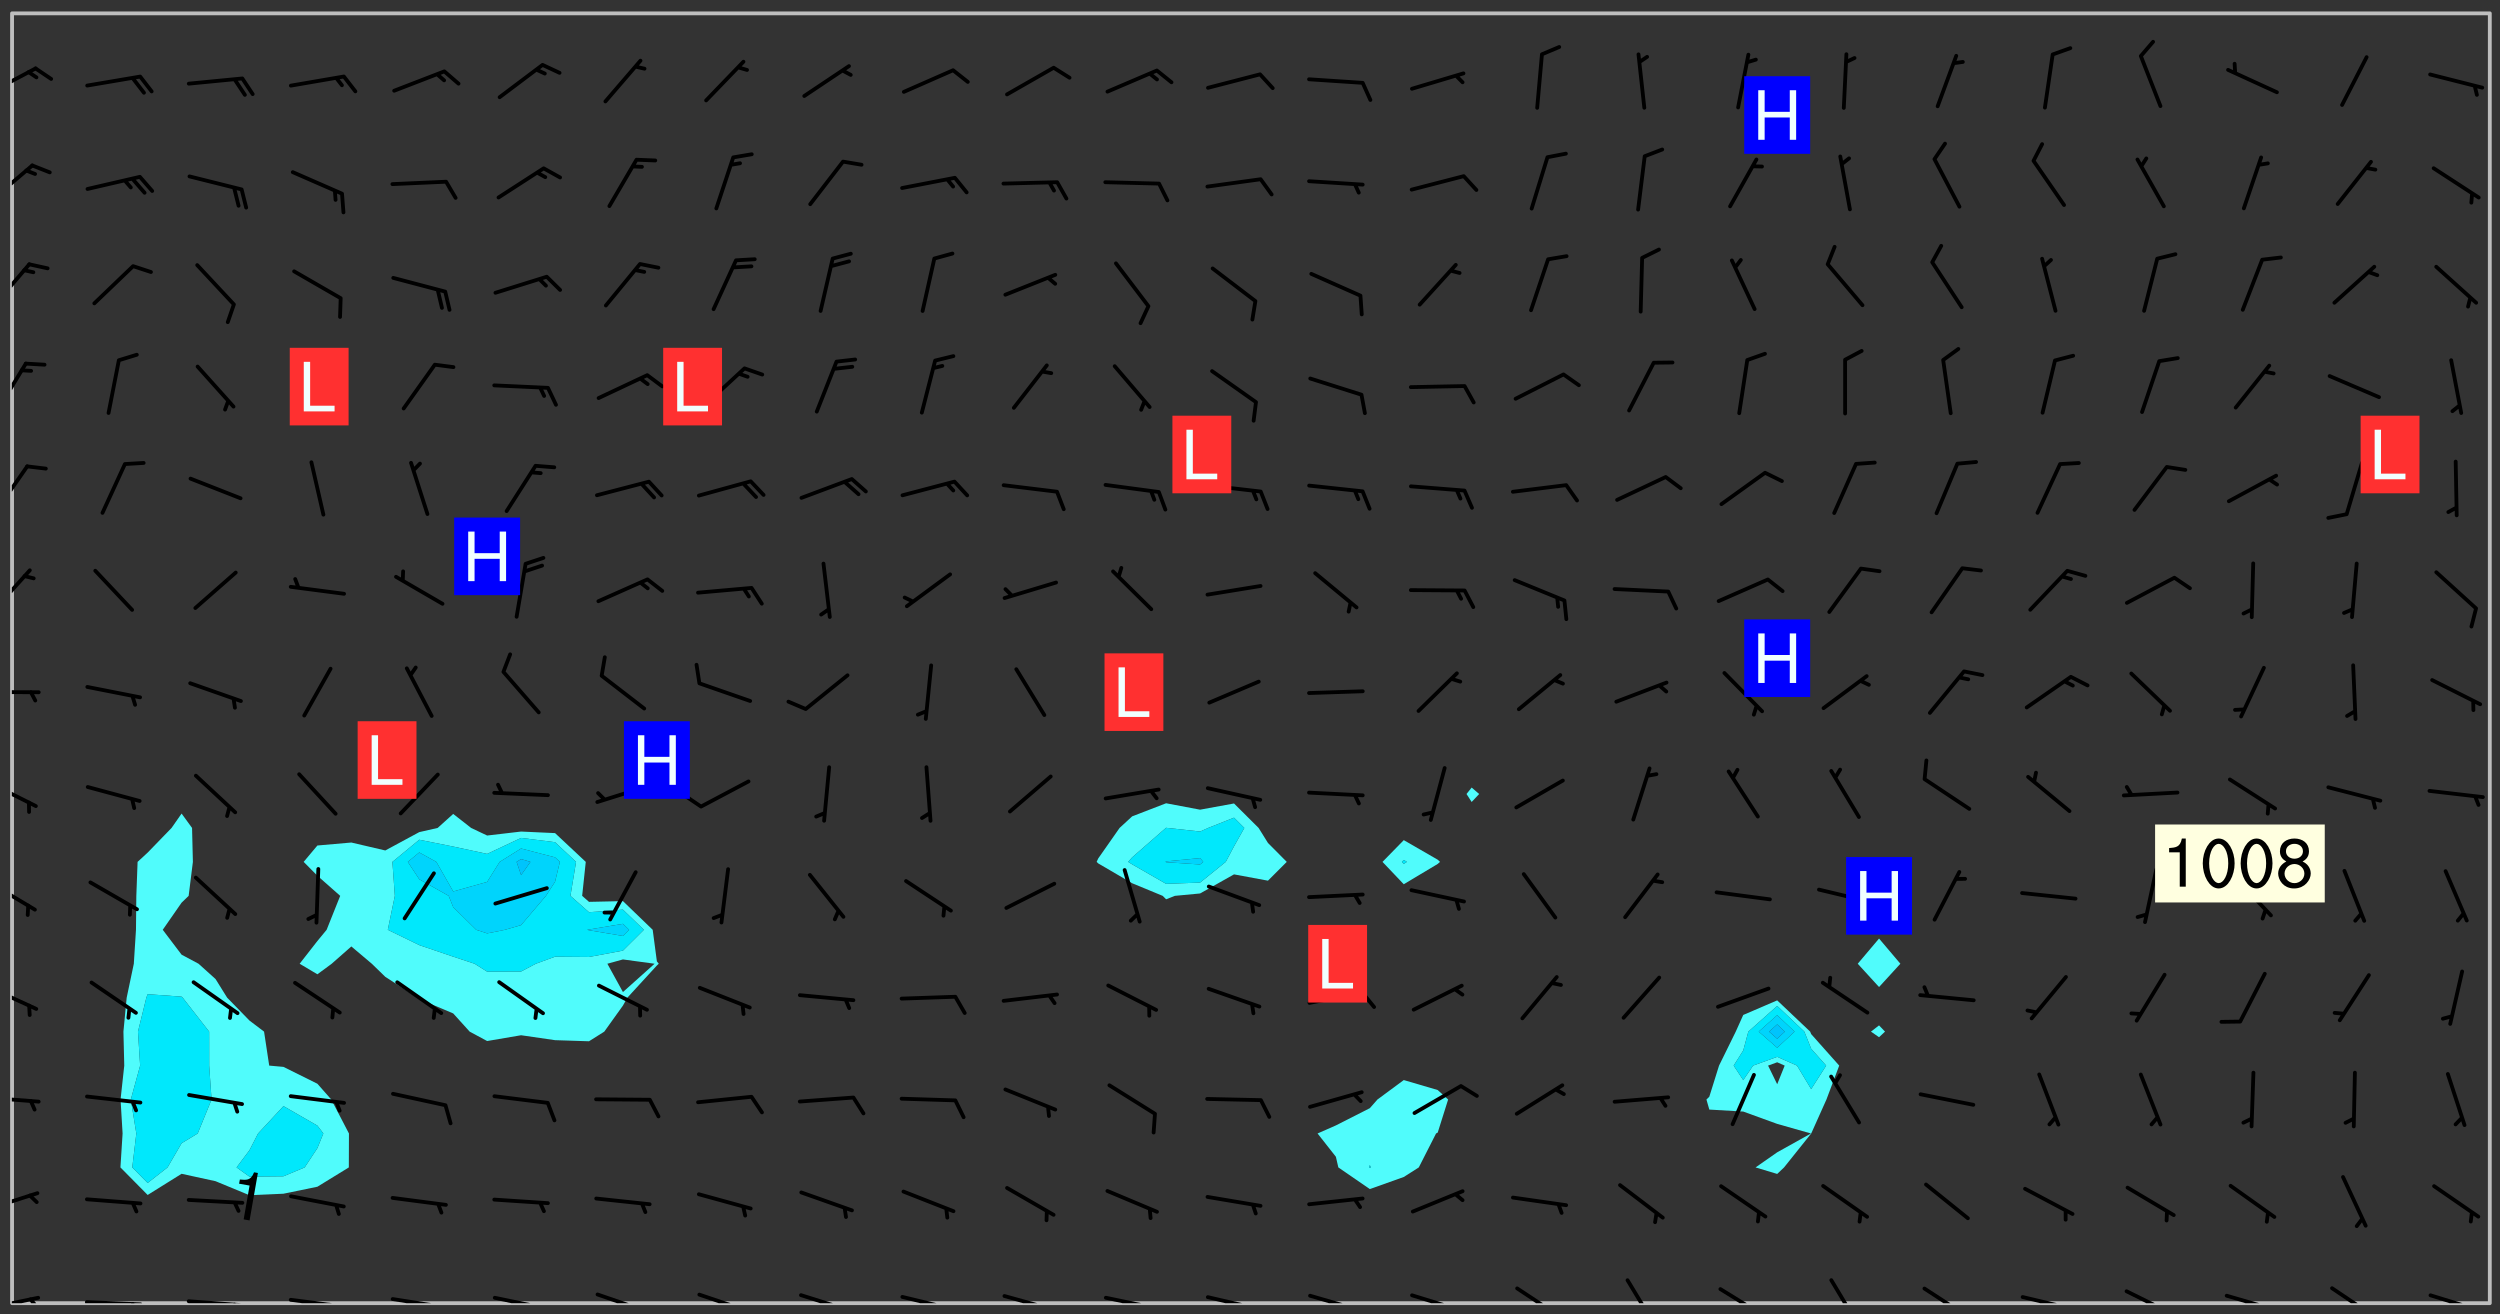 <svg xmlns="http://www.w3.org/2000/svg" role="img" xmlns:xlink="http://www.w3.org/1999/xlink" viewBox="142.45 309.95 326.84 171.84"><rect x="142.45" y="309.95" width="326.84" height="171.84" fill="#333333" stroke="none"/><defs><clipPath id="clip2"><path d="M 144 311.672 L 145 311.672 L 145 480.328 L 144 480.328 Z M 144 311.672"/></clipPath><clipPath id="clip3"><path d="M 144 311.672 L 468 311.672 L 468 480.328 L 144 480.328 Z M 144 311.672"/></clipPath><clipPath id="clip4"><path d="M 467 311.672 L 468 311.672 L 468 480.328 L 467 480.328 Z M 467 311.672"/></clipPath><clipPath id="clip5"><path d="M 144 479 L 148 479 L 148 480.328 L 144 480.328 Z M 144 479"/></clipPath><clipPath id="clip6"><path d="M 146 479 L 148 479 L 148 480.328 L 146 480.328 Z M 146 479"/></clipPath><clipPath id="clip7"><path d="M 153 479 L 162 479 L 162 480.328 L 153 480.328 Z M 153 479"/></clipPath><clipPath id="clip8"><path d="M 159 480 L 161 480 L 161 480.328 L 159 480.328 Z M 159 480"/></clipPath><clipPath id="clip9"><path d="M 166 479 L 175 479 L 175 480.328 L 166 480.328 Z M 166 479"/></clipPath><clipPath id="clip10"><path d="M 172 480 L 174 480 L 174 480.328 L 172 480.328 Z M 172 480"/></clipPath><clipPath id="clip11"><path d="M 180 479 L 188 479 L 188 480.328 L 180 480.328 Z M 180 479"/></clipPath><clipPath id="clip12"><path d="M 186 480 L 188 480 L 188 480.328 L 186 480.328 Z M 186 480"/></clipPath><clipPath id="clip13"><path d="M 193 479 L 201 479 L 201 480.328 L 193 480.328 Z M 193 479"/></clipPath><clipPath id="clip14"><path d="M 199 480 L 201 480 L 201 480.328 L 199 480.328 Z M 199 480"/></clipPath><clipPath id="clip15"><path d="M 206 479 L 215 479 L 215 480.328 L 206 480.328 Z M 206 479"/></clipPath><clipPath id="clip16"><path d="M 212 480 L 214 480 L 214 480.328 L 212 480.328 Z M 212 480"/></clipPath><clipPath id="clip17"><path d="M 220 478 L 228 478 L 228 480.328 L 220 480.328 Z M 220 478"/></clipPath><clipPath id="clip18"><path d="M 225 480 L 227 480 L 227 480.328 L 225 480.328 Z M 225 480"/></clipPath><clipPath id="clip19"><path d="M 233 478 L 241 478 L 241 480.328 L 233 480.328 Z M 233 478"/></clipPath><clipPath id="clip20"><path d="M 239 480 L 241 480 L 241 480.328 L 239 480.328 Z M 239 480"/></clipPath><clipPath id="clip21"><path d="M 246 479 L 255 479 L 255 480.328 L 246 480.328 Z M 246 479"/></clipPath><clipPath id="clip22"><path d="M 252 480 L 254 480 L 254 480.328 L 252 480.328 Z M 252 480"/></clipPath><clipPath id="clip23"><path d="M 260 479 L 268 479 L 268 480.328 L 260 480.328 Z M 260 479"/></clipPath><clipPath id="clip24"><path d="M 266 480 L 267 480 L 267 480.328 L 266 480.328 Z M 266 480"/></clipPath><clipPath id="clip25"><path d="M 273 479 L 281 479 L 281 480.328 L 273 480.328 Z M 273 479"/></clipPath><clipPath id="clip26"><path d="M 286 479 L 295 479 L 295 480.328 L 286 480.328 Z M 286 479"/></clipPath><clipPath id="clip27"><path d="M 292 480 L 294 480 L 294 480.328 L 292 480.328 Z M 292 480"/></clipPath><clipPath id="clip28"><path d="M 300 479 L 308 479 L 308 480.328 L 300 480.328 Z M 300 479"/></clipPath><clipPath id="clip29"><path d="M 305 480 L 307 480 L 307 480.328 L 305 480.328 Z M 305 480"/></clipPath><clipPath id="clip30"><path d="M 313 479 L 321 479 L 321 480.328 L 313 480.328 Z M 313 479"/></clipPath><clipPath id="clip31"><path d="M 319 480 L 320 480 L 320 480.328 L 319 480.328 Z M 319 480"/></clipPath><clipPath id="clip32"><path d="M 326 479 L 335 479 L 335 480.328 L 326 480.328 Z M 326 479"/></clipPath><clipPath id="clip33"><path d="M 332 480 L 334 480 L 334 480.328 L 332 480.328 Z M 332 480"/></clipPath><clipPath id="clip34"><path d="M 340 478 L 347 478 L 347 480.328 L 340 480.328 Z M 340 478"/></clipPath><clipPath id="clip35"><path d="M 354 477 L 360 477 L 360 480.328 L 354 480.328 Z M 354 477"/></clipPath><clipPath id="clip36"><path d="M 367 478 L 374 478 L 374 480.328 L 367 480.328 Z M 367 478"/></clipPath><clipPath id="clip37"><path d="M 381 477 L 386 477 L 386 480.328 L 381 480.328 Z M 381 477"/></clipPath><clipPath id="clip38"><path d="M 393 478 L 401 478 L 401 480.328 L 393 480.328 Z M 393 478"/></clipPath><clipPath id="clip39"><path d="M 406 479 L 414 479 L 414 480.328 L 406 480.328 Z M 406 479"/></clipPath><clipPath id="clip40"><path d="M 412 480 L 414 480 L 414 480.328 L 412 480.328 Z M 412 480"/></clipPath><clipPath id="clip41"><path d="M 420 478 L 428 478 L 428 480.328 L 420 480.328 Z M 420 478"/></clipPath><clipPath id="clip42"><path d="M 433 479 L 441 479 L 441 480.328 L 433 480.328 Z M 433 479"/></clipPath><clipPath id="clip43"><path d="M 439 480 L 440 480 L 440 480.328 L 439 480.328 Z M 439 480"/></clipPath><clipPath id="clip44"><path d="M 447 478 L 454 478 L 454 480.328 L 447 480.328 Z M 447 478"/></clipPath><clipPath id="clip45"><path d="M 459 479 L 468 479 L 468 480.328 L 459 480.328 Z M 459 479"/></clipPath><clipPath id="clip46"><path d="M 465 480 L 467 480 L 467 480.328 L 465 480.328 Z M 465 480"/></clipPath><clipPath id="clip47"><path d="M 144 465 L 148 465 L 148 469 L 144 469 Z M 144 465"/></clipPath><clipPath id="clip48"><path d="M 144 453 L 148 453 L 148 455 L 144 455 Z M 144 453"/></clipPath><clipPath id="clip49"><path d="M 144 438 L 148 438 L 148 443 L 144 443 Z M 144 438"/></clipPath><clipPath id="clip50"><path d="M 144 425 L 148 425 L 148 430 L 144 430 Z M 144 425"/></clipPath><clipPath id="clip51"><path d="M 144 411 L 148 411 L 148 416 L 144 416 Z M 144 411"/></clipPath><clipPath id="clip52"><path d="M 144 400 L 148 400 L 148 401 L 144 401 Z M 144 400"/></clipPath><clipPath id="clip53"><path d="M 144 384 L 147 384 L 147 390 L 144 390 Z M 144 384"/></clipPath><clipPath id="clip54"><path d="M 144 370 L 147 370 L 147 377 L 144 377 Z M 144 370"/></clipPath><clipPath id="clip55"><path d="M 144 357 L 147 357 L 147 364 L 144 364 Z M 144 357"/></clipPath><clipPath id="clip56"><path d="M 144 344 L 147 344 L 147 351 L 144 351 Z M 144 344"/></clipPath><clipPath id="clip57"><path d="M 144 331 L 147 331 L 147 337 L 144 337 Z M 144 331"/></clipPath><clipPath id="clip58"><path d="M 144 318 L 148 318 L 148 323 L 144 323 Z M 144 318"/></clipPath><g id="surface474" clip-path="url(#clip1)"><path fill="#fff" fill-opacity="0" fill-rule="evenodd" d="M 0 0 L 1000 0 L 1000 1000 L 0 1000 Z M 0 0"/><path fill="#d3d3d3" fill-opacity="0" fill-rule="evenodd" d="M162.152 355.867L161.918 356.16 161.977 356.395 162.094 356.566 162.27 356.801 162.562 357.148 162.676 357.207 162.793 357.035 162.852 356.801 163.027 356.625 163.492 356.449 164.191 356.449 164.426 356.742 164.715 357.559 164.773 357.734 164.949 357.965 165.301 358.199 166 358.898 166.172 359.074 166.406 359.422 166.641 359.832 166.93 360.414 167.34 360.879 167.57 361.113 167.805 361.289 167.922 361.52 168.098 361.812 168.27 362.977 168.27 363.211 168.328 363.5 168.387 363.617 168.504 363.734 168.852 364.145 168.969 364.316 169.145 364.492 169.32 364.727 169.438 364.898 169.609 365.25 169.668 365.484 169.902 365.891 170.137 365.832 169.961 366.008 169.902 366.938 169.32 366.938 169.086 366.824 168.738 366.938 168.621 367.055 168.562 367.348 168.504 367.523 168.387 367.695 167.922 367.988 167.863 368.223 167.805 368.336 167.805 368.98 167.863 369.152 167.863 369.562 167.922 369.621 167.922 370.027 167.98 370.434 168.098 370.609 168.156 370.668 168.387 371.309 168.328 371.602 168.328 372.301 168.27 372.883 168.27 373.117 168.211 373.348 168.156 373.699 168.156 375.621 168.211 375.738 168.637 375.738 168.27 375.855 168.246 376.207 169.137 377.375 170.879 377.914 172.219 378.273 172.219 378.812 172.309 379.621 172.844 380.336 174.363 380.605 175.254 380.52 175.344 381.684 175.879 381.863 177.039 381.684 179.094 380.699 180.254 380.336 182.133 380.16 183.828 379.98 183.648 380.699 182.133 380.785 180.883 380.875 180.078 381.145 179.004 381.953 179.273 382.672 179.809 383.57 179.629 384.195 179.363 385.004 179.629 386.082 180.254 386.98 181.059 387.16 182.309 386.98 182.043 387.703 182.141 388.207 182.195 388.5 182.195 388.672 182.254 388.965 182.254 389.371 182.43 389.488 182.781 389.605 183.188 389.605 183.48 389.43 183.594 389.312 183.652 389.195 183.77 388.965 183.828 388.789 184.18 388.324 184.41 388.148 184.586 388.09 184.762 388.148 184.82 388.324 184.938 389.312 184.992 389.781 185.051 389.953 185.168 390.188 185.344 390.246 186.16 390.305 186.449 390.305 186.566 390.539 186.625 390.945 186.684 391.297 186.684 392.402 186.801 392.695 186.918 393.043 187.207 393.742 187.383 394.094 187.965 394.848 188.316 395.023 188.488 395.082 188.957 395.316 189.598 395.781 189.945 396.016 190.238 396.191 190.531 396.246 190.762 396.309 191.578 396.656 191.871 396.832 191.984 397.004 192.336 397.355 192.453 397.531 192.977 398.172 192.977 398.461 193.035 398.812 193.035 399.16 193.094 399.512 193.152 399.801 193.27 399.859 193.441 399.918 193.617 399.918 194.199 400.152 194.375 400.27 194.551 400.559 194.727 400.793 194.84 401.027 195.133 401.258 195.25 401.375 195.25 401.785 195.309 401.84 195.598 402.074 195.832 402.191 195.891 402.309 196.008 402.48 196.066 402.598 196.297 402.832 196.355 403.008 196.59 403.066 196.707 403.125 196.59 403.238 196.531 403.355 196.531 403.473 196.414 403.766 196.297 404.055 196.297 404.637 196.473 404.754 196.59 404.812 196.648 404.93 196.766 405.047 196.879 405.105 197.055 405.453 197.113 405.805 197.172 406.211 197.172 406.387 197.113 406.562 196.996 407.262 196.996 407.434 197.113 407.609 197.406 407.902 197.812 407.902 197.988 408.02 198.105 408.191 198.223 408.484 198.223 408.719 197.695 408.719 197.465 408.484 197.23 408.484 197.055 408.543 196.996 409.242 197.055 409.59 197.172 409.766 197.348 410.176 197.465 410.406 197.754 410.875 197.93 410.93 198.453 410.93 198.688 410.988 199.445 411.629 199.504 411.922 199.504 412.156 199.562 412.215 199.793 412.562 199.793 412.914 199.676 413.086 199.676 413.379 199.969 413.668 200.262 413.844 200.434 413.902 200.727 414.078 201.02 414.195 201.602 414.602 201.891 414.836 202.184 415.012 202.402 415.172 202.418 415.184 202.648 415.359 203.289 415.883 203.465 416.117 203.582 416.293 203.758 416.469 203.871 416.641 203.871 417.281 203.988 417.457 204.457 417.574 205.039 417.691 205.273 417.75 205.504 417.863 205.797 417.98 205.91 418.039 206.496 418.391 206.785 418.562 206.961 418.625 207.137 418.68 207.312 418.738 208.012 419.09 208.301 419.266 208.535 419.32 208.824 419.496 209.059 419.613 209.699 420.02 209.992 420.137 210.164 420.195 210.398 420.254 210.809 420.312 211.039 420.371 211.273 420.488 211.332 420.66 210.922 420.836 211.391 420.895 211.449 421.188 211.562 421.422 211.738 421.477 211.973 421.535 212.148 421.594 212.555 421.711 213.195 421.945 213.312 422.117 213.371 422.352 213.371 422.527 213.312 422.645 213.254 423.051 213.488 423.285 213.605 423.344 213.953 423.461 214.594 423.691 214.77 423.809 215.059 423.926 215.234 424.102 215.469 424.566 216.051 425.672 216.227 425.848 216.574 426.023 216.75 426.141 217.102 426.258 218.148 426.781 218.383 426.84 218.848 426.953 219.141 427.012 219.605 427.188 220.363 427.77 220.598 428.004 220.945 428.469 221.121 428.645 221.41 428.879 222.227 429.578 222.52 429.754 222.809 430.043 223.102 430.219 223.395 430.508 224.09 431.148 224.266 431.324 224.559 431.559 224.848 431.793 225.316 432.082 225.957 432.664 226.305 432.898 226.539 433.191 226.887 433.539 227.238 434.004 228.172 434.996 228.52 435.402 228.637 435.578 228.871 435.637 228.984 435.754 229.629 435.93 229.859 436.043 230.094 436.102 230.387 436.277 230.617 436.395 231.551 437.094 231.957 437.5 232.191 437.676 232.598 437.852 232.832 437.969 233.648 438.316 233.996 438.551 234.23 438.668 234.523 438.957 234.754 439.074 235.512 439.426 235.863 439.598 236.094 439.656 236.387 439.773 236.621 439.832 237.492 440.008 238.309 440.008 238.777 440.238 238.949 440.297 239.824 440.996 240.289 441.113 240.582 441.172 240.758 441.23 240.988 441.289 241.457 441.348 241.805 441.406 242.156 441.465 242.562 441.523 242.855 441.523 243.027 441.582 243.027 441.812 243.203 441.988 243.496 441.988 243.844 442.047 244.195 442.105 244.895 442.223 245.535 442.223 246 441.988 246.293 441.812 246.465 441.695 246.875 441.523 247.164 441.348 248.098 440.883 248.566 440.59 249.09 440.297 249.555 440.125 250.02 439.949 251.07 439.484 251.359 439.367 251.77 439.25 252.059 439.133 252.586 438.957 254.102 438.258 254.684 437.91 254.973 437.852 255.266 437.793 255.613 437.676 256.488 437.445 256.84 437.328 256.953 437.328 257.188 437.27 258.062 437.035 258.297 436.977 259.109 436.977 259.461 436.918 260.277 436.801 260.449 436.742 260.801 436.688 261.094 436.629 261.324 436.57 262.141 436.395 262.316 436.336 262.664 436.336 262.898 436.277 263.363 436.16 264.121 435.988 264.355 435.93 264.703 435.93 265.113 435.812 265.402 435.754 266.688 435.695 266.977 435.695 267.387 435.637 267.617 435.578 267.793 435.578 268.668 435.461 269.074 435.461 269.484 435.344 269.832 435.344 270.184 435.23 271.055 435.172 272.805 435.172 273.852 435.461 274.262 435.578 274.551 435.695 274.902 435.812 275.191 435.93 276.242 436.102 276.531 436.16 276.824 436.16 277.117 436.219 277.289 436.277 277.699 436.336 277.871 436.395 277.988 436.453 278.105 436.453 278.223 436.512 278.574 436.57 278.688 436.57 279.098 436.637 281.02 437.031 282.945 437.426 284.465 437.875 286.16 438.594 288.305 439.398 289.91 438.68 291.34 437.875 292.5 436.797 293.75 436.348 296.785 435.629 298.66 435.27 300.805 433.922 303.039 432.668 305.539 431.41 307.234 430.961 309.02 430.781 310.18 430.512 310.805 431.051 312.145 430.781 312.859 429.793 313.844 428.449 314.289 428.27 315.094 427.91 316.969 427.371 318.754 426.922 320.004 426.652 321.164 426.562 322.863 426.473 324.824 426.203 326.074 426.113 326.613 426.113 327.238 426.023 328.129 426.023 330.273 425.844 332.684 425.664 335.273 425.574 336.969 425.754 338.578 425.844 340.008 426.203 341.168 426.922 343.043 427.91 344.203 429.438 344.469 430.152 345.098 430.242 345.453 431.141 345.988 431.68 346.523 433.207 347.598 433.566 348.133 433.566 347.328 434.102 347.418 435.809 348.133 438.504 349.023 439.309 349.918 440.297 350.633 441.555 352.418 442.094 353.938 441.914 354.293 443.258 355.902 442.453 356.883 441.914 357.152 442.184 357.469 441.969 357.688 441.824 358.488 442.273 358.938 441.914 359.293 441.914 359.828 441.645 360.367 440.926 360.902 440.656 361.527 439.668 362.688 440.117 363.527 440.488 364.922 441.105 366.617 440.926 368.223 440.926 370.008 441.016 370.188 439.309 370.723 437.965 371.527 438.234 372.02 439.082 372.422 439.488 372.332 440.027 372.332 440.387 373.047 440.836 373.758 440.566 375.188 440.566 375.547 441.555 375.992 442.812 376.707 444.156 377.957 444.785 379.652 445.414 380.367 445.234 380.547 444.695 381.527 444.605 381.977 444.965 382.062 446.223 381.797 446.852 381.262 447.031 381.262 447.57 381.977 448.555 382.242 449.094 383.227 450.082 384.027 451.16 383.762 451.52 383.672 452.418 383.047 454.75 382.691 456.816 382.602 458.609 382.422 459.328 382.332 459.867 382.332 461.305 381.352 463.188 380.992 464.895 380.457 465.793 379.652 466.961 379.387 467.5 381.441 468.754 381.527 469.113 381.172 469.652 381.082 469.473 381.082 470.281 381.172 471.719 380.727 472.434 379.652 472.527 379.387 473.242 379.922 474.141 380.727 474.859 381.887 475.668 383.227 475.938 383.672 476.297 383.316 476.746 381.527 476.656 380.277 476.207 379.562 475.488 378.938 475.398 378.762 478.988 378.574 480.297 467.934 480.297 467.934 311.703 412.664 311.703 412.664 360.785 413.426 360.91 416.715 361.453 418.738 364.289 418.738 367.043 421.09 367.375 423.438 367.707 427.488 367.707 426.109 371.867 424.086 372.574 422.062 373.277 421.52 373.621 418.926 375.238 418.738 375.355 416.715 373.277 415.984 370.535 413.312 368.457 411.938 364.957 411.871 364.875 409.914 362.203 412.664 360.785 412.664 311.703 294.422 311.703 294.422 403.117 294.539 403.148 294.672 403.16 294.746 403.234 294.852 403.281 294.941 403.34 295.027 403.398 295.117 403.457 295.414 403.754 295.473 403.844 295.504 403.961 295.531 404.078 295.547 404.215 295.516 404.332 295.457 404.422 295.398 404.508 295.355 404.613 295.309 404.715 295.281 404.836 295.281 404.98 295.457 405.25 295.605 405.398 295.68 405.484 295.754 405.559 295.797 405.664 295.859 405.754 295.918 405.84 295.961 405.945 296.02 406.035 296.066 406.137 296.109 406.242 296.168 406.328 296.285 406.508 296.359 406.582 296.422 406.668 296.48 406.758 296.523 406.863 296.582 406.953 296.641 407.039 296.703 407.129 296.762 407.219 296.805 407.32 296.922 407.5 296.996 407.574 297.055 407.66 297.129 407.734 297.219 407.793 297.324 407.84 297.473 407.84 297.605 407.824 297.738 407.84 297.84 407.793 297.914 407.719 297.961 407.617 297.945 407.484 297.945 407.336 297.898 407.23 297.871 407.113 297.824 407.012 297.797 406.891 297.754 406.789 297.691 406.699 297.648 406.598 297.605 406.492 297.574 406.375 297.559 406.242 297.547 406.105 297.633 406.047 297.691 405.961 297.812 405.93 297.855 406.035 297.871 406.168 297.871 406.285 297.93 406.387 297.988 406.477 298.078 406.535 298.227 406.684 298.285 406.773 298.328 406.879 298.316 406.98 298.402 407.039 298.508 407.086 298.594 407.145 298.684 407.203 298.758 407.277 298.641 407.305 298.535 407.352 298.449 407.41 298.375 407.484 298.316 407.574 298.254 407.66 298.227 407.781 298.18 407.883 298.137 407.988 298.105 408.105 298.094 408.238 298.078 408.371 298.078 408.52 298.105 408.637 298.152 408.742 298.195 408.844 298.254 408.934 298.328 409.008 298.418 409.066 298.492 409.141 298.582 409.199 298.641 409.289 298.684 409.395 298.73 409.496 298.848 409.527 298.98 409.543 299.129 409.543 299.246 409.512 299.352 409.555 299.395 409.66 299.441 409.762 299.469 409.883 299.5 410 299.527 410.117 299.559 410.238 299.586 410.355 299.691 410.398 299.793 410.445 299.926 410.43 300.074 410.578 300.137 410.664 300.211 410.738 300.281 410.812 300.371 410.875 300.477 410.918 300.578 410.961 300.695 410.992 300.832 411.008 300.949 410.977 301.023 410.902 301.051 410.785 301.039 410.652 301.008 410.531 300.98 410.414 301.023 410.309 301.141 410.309 301.23 410.371 301.348 410.398 301.496 410.398 301.629 410.414 301.777 410.414 301.91 410.43 302.043 410.414 302.191 410.414 302.324 410.398 302.457 410.387 302.594 410.398 302.711 410.371 302.844 410.355 303.035 410.297 302.977 410.473 302.961 410.605 302.934 410.727 302.918 410.859 302.859 410.945 302.727 410.961 302.621 411.008 302.516 411.051 302.398 411.082 302.281 411.109 302.016 411.141 301.867 411.141 301.734 411.156 301.66 411.23 301.719 411.316 301.867 411.465 301.984 411.645 302.059 411.715 302.148 411.777 302.238 411.836 302.324 411.895 302.414 411.953 302.516 411.996 302.621 412.059 302.727 412.102 302.812 412.16 302.918 412.207 303.02 412.25 303.199 412.367 303.258 412.457 303.215 412.559 303.168 412.664 303.184 412.797 303.406 413.02 303.465 413.109 303.508 413.211 303.539 413.332 303.582 413.434 303.598 413.566 303.629 413.684 303.641 413.82 303.672 413.938 303.82 414.086 303.922 414.129 304.027 414.172 304.145 414.203 304.277 414.219 304.414 414.234 304.531 414.234 304.648 414.203 304.738 414.145 304.781 414.039 304.828 413.938 304.871 413.832 304.902 413.715 304.914 413.582 304.914 413.434 304.902 413.301 304.887 413.168 304.855 413.051 304.812 412.945 304.766 412.84 304.723 412.738 304.68 412.633 304.664 412.5 304.68 412.367 304.707 412.25 304.738 412.133 304.766 412.012 304.812 411.91 304.902 411.852 304.988 411.789 305.062 411.715 305.152 411.656 305.375 411.434 305.434 411.348 305.508 411.273 305.625 411.094 305.684 411.008 305.684 410.859 305.609 410.785 305.508 410.738 305.402 410.695 305.301 410.652 305.242 410.562 305.195 410.457 305.168 410.34 305.258 410.281 305.375 410.25 305.477 410.207 305.656 410.09 305.805 409.941 305.816 409.809 305.805 409.703 305.715 409.645 305.582 409.66 305.434 409.66 305.301 409.676 305.168 409.66 305.047 409.629 304.961 409.57 304.887 409.496 304.828 409.406 304.766 409.32 304.648 409.141 304.59 409.055 304.621 408.934 304.707 408.875 304.828 408.844 304.887 408.758 304.887 408.637 304.855 408.52 304.797 408.43 304.738 408.344 304.691 408.238 304.664 408.121 304.648 407.988 304.707 407.898 304.781 407.824 304.871 407.766 304.988 407.586 305.062 407.512 305.121 407.426 305.27 407.277 305.391 407.246 305.523 407.23 305.656 407.246 305.73 407.32 305.773 407.426 305.789 407.559 305.758 407.676 305.641 407.707 305.508 407.719 305.359 407.867 305.316 407.973 305.27 408.074 305.242 408.195 305.211 408.312 305.211 408.461 305.242 408.578 305.285 408.684 305.344 408.773 305.418 408.844 305.492 408.918 305.609 408.949 305.73 408.977 305.848 408.949 305.98 408.934 306.098 408.934 306.188 408.992 306.262 409.066 306.309 409.172 306.367 409.258 306.469 409.305 306.602 409.32 306.707 409.363 306.793 409.422 306.781 409.527 306.707 409.602 306.527 409.719 306.469 409.809 306.379 409.867 306.309 409.941 306.234 410.016 306.172 410.105 306.145 410.223 306.129 410.355 306.145 410.488 306.129 410.621 306.129 410.77 306.145 410.902 306.172 411.02 306.203 411.141 306.277 411.215 306.367 411.273 306.453 411.332 306.543 411.391 306.66 411.422 306.66 411.508 306.559 411.555 306.469 411.613 306.203 411.645 306.086 411.672 305.938 411.672 305.832 411.715 305.73 411.762 305.672 411.852 305.609 412.086 305.598 412.219 305.566 412.34 305.551 412.473 305.551 412.766 305.539 412.898 305.551 413.035 305.566 413.168 305.699 413.184 305.832 413.195 305.953 413.227 306.039 413.285 306.113 413.359 306.16 413.465 306.203 413.566 306.219 413.699 306.219 414.145 306.203 414.277 306.203 414.723 306.234 414.988 306.262 415.105 306.277 415.238 306.309 415.355 306.395 415.566 306.426 415.832 306.426 415.98 306.395 416.098 306.367 416.215 306.336 416.336 306.309 416.453 306.277 416.57 306.246 416.691 306.234 416.824 306.219 416.957 306.309 417.016 306.426 416.984 306.527 417 306.574 417.105 306.543 417.371 306.543 417.812 306.5 417.918 306.453 418.023 306.41 418.125 306.367 418.23 306.309 418.316 306.277 418.438 306.234 418.555 306.203 418.672 306.188 418.805 306.203 418.938 306.262 419.027 306.367 419.074 306.453 419.133 306.512 419.219 306.5 419.355 306.469 419.473 306.426 419.574 306.426 420.02 306.41 420.152 306.41 420.301 306.379 420.418 306.336 420.523 306.309 420.641 306.262 420.746 306.219 420.848 306.188 420.969 306.16 421.086 306.129 421.219 306.098 421.336 306.07 421.453 306.027 421.559 305.996 421.676 305.965 421.797 305.953 421.93 305.938 422.062 305.938 422.359 305.965 422.477 305.965 422.625 306.012 423.023 306.039 423.141 306.098 423.23 306.219 423.262 306.367 423.262 306.5 423.246 306.559 423.336 306.559 423.453 306.5 423.543 306.41 423.602 306.309 423.645 306.203 423.691 306.113 423.75 306.027 423.809 305.891 423.824 305.773 423.793 305.641 423.777 305.539 423.824 305.477 423.91 305.465 424.047 305.449 424.18 305.418 424.297 305.391 424.414 305.375 424.547 305.344 424.668 305.344 424.965 305.359 425.098 305.391 425.215 305.391 425.363 305.402 425.496 305.402 425.645 305.375 425.762 305.328 425.863 305.301 425.984 305.27 426.102 305.211 426.191 305.137 426.266 305.035 426.309 304.93 426.355 304.812 426.383 304.691 426.414 304.59 426.367 304.648 426.281 304.754 426.234 304.781 426.117 304.812 426 304.84 425.879 304.871 425.762 304.871 425.613 304.887 425.48 304.855 425.363 304.812 425.258 304.707 425.273 304.633 425.348 304.531 425.391 304.441 425.453 304.367 425.527 304.324 425.629 304.309 425.762 304.277 425.879 304.25 426 304.219 426.117 304.191 426.234 304.16 426.355 304.133 426.473 304.102 426.59 304.059 426.695 303.969 426.754 303.879 426.754 303.762 426.723 303.73 426.637 303.746 426.5 303.715 426.383 303.715 426.234 303.703 426.102 303.703 425.953 303.641 425.719 303.613 425.598 303.57 425.496 303.523 425.391 303.465 425.305 303.406 425.215 303.363 425.109 303.301 425.023 303.152 424.875 303.082 424.801 302.977 424.754 302.871 424.711 302.77 424.668 302.473 424.371 302.383 424.297 302.297 424.238 302.191 424.195 302.102 424.133 302.016 424.074 301.91 424.031 301.82 423.973 301.734 423.91 301.66 423.84 301.555 423.793 301.469 423.734 301.363 423.691 301.273 423.629 301.172 423.586 301.066 423.543 300.98 423.484 300.875 423.438 300.77 423.395 300.668 423.348 300.578 423.289 300.477 423.246 300.371 423.203 300.281 423.141 300.164 423.113 300.031 423.098 299.898 423.113 299.75 423.113 299.617 423.129 299.5 423.098 299.41 423.039 299.336 422.965 299.246 422.906 299.145 422.859 298.996 422.859 298.875 422.832 298.773 422.789 298.699 422.715 298.582 422.535 298.492 422.477 298.391 422.434 298.301 422.371 298.195 422.328 298.105 422.27 298.02 422.211 297.914 422.164 297.855 422.078 297.797 421.988 297.754 421.883 297.707 421.781 297.633 421.707 297.547 421.648 297.473 421.574 297.383 421.516 297.16 421.293 297.117 421.188 297.086 420.922 297.191 420.879 297.336 420.879 297.441 420.922 297.516 420.996 297.605 421.055 297.691 421.113 297.797 421.16 297.887 421.219 298.035 421.367 298.105 421.441 298.254 421.59 298.316 421.676 298.391 421.75 298.477 421.809 298.551 421.883 298.641 421.945 298.73 422.004 298.816 422.062 299.086 422.238 299.188 422.285 299.293 422.328 299.395 422.371 299.441 422.297 299.5 422.211 299.574 422.137 299.645 422.062 299.75 422.105 299.824 422.18 299.883 422.27 299.926 422.371 299.973 422.477 300.016 422.582 300.137 422.609 300.254 422.582 300.328 422.492 300.371 422.387 300.43 422.297 300.504 422.223 300.609 422.18 300.727 422.152 300.859 422.164 300.949 422.223 301.098 422.371 301.156 422.461 301.199 422.566 301.246 422.668 301.289 422.773 301.332 422.875 301.438 422.922 301.543 422.965 301.676 422.98 301.762 422.922 301.82 422.832 301.895 422.758 302 422.715 302.117 422.742 302.223 422.789 302.324 422.832 302.43 422.875 302.531 422.922 302.711 423.039 302.711 423.156 302.695 423.289 302.711 423.422 302.727 423.559 302.785 423.645 302.887 423.691 303.008 423.719 303.125 423.75 303.273 423.75 303.391 423.719 303.449 423.629 303.629 423.512 303.688 423.422 303.762 423.348 303.82 423.262 303.938 423.082 304.117 422.965 304.234 422.996 304.324 423.055 304.367 423.129 304.352 423.262 304.352 423.379 304.441 423.438 304.59 423.438 304.723 423.422 304.855 423.41 305.121 423.379 305.227 423.336 305.344 423.305 305.465 423.277 305.539 423.203 305.609 423.129 305.672 423.039 305.656 422.934 305.609 422.832 305.508 422.789 305.402 422.773 305.285 422.801 305.02 422.832 304.871 422.832 304.797 422.758 304.707 422.699 304.59 422.668 304.473 422.641 304.34 422.625 304.191 422.625 304.059 422.641 303.762 422.641 303.656 422.594 303.508 422.445 303.465 422.344 303.406 422.254 303.629 422.031 303.715 421.973 303.82 421.93 303.938 421.898 304.07 421.883 304.203 421.898 304.34 421.914 304.441 421.957 304.574 421.945 304.664 421.883 304.766 421.84 304.828 421.75 304.781 421.648 304.691 421.59 304.574 421.559 304.473 421.516 304.414 421.426 304.352 421.336 304.352 421.219 304.367 421.086 304.473 421.039 304.547 420.969 304.547 420.848 304.457 420.789 304.426 420.672 304.516 420.613 304.59 420.539 304.633 420.434 304.691 420.344 304.738 420.242 304.754 420.109 304.754 419.961 304.707 419.855 304.664 419.754 304.574 419.695 304.441 419.68 304.34 419.637 304.203 419.621 304.086 419.59 303.641 419.59 303.508 419.574 303.375 419.562 303.242 419.547 303.125 419.516 302.977 419.516 302.844 419.5 302.711 419.488 302.445 419.457 302.324 419.414 302.238 419.355 302.164 419.281 302.164 419.133 302.176 419 302.281 418.953 302.383 418.91 302.516 418.895 302.668 418.895 302.801 418.879 303.094 418.879 303.215 418.91 303.316 418.953 303.406 419.012 303.641 419.074 303.762 419.027 303.852 418.969 303.953 418.926 304.086 418.91 304.191 418.953 304.293 419 304.426 419.012 304.547 418.984 304.691 418.984 304.812 418.953 304.93 418.926 305.035 418.879 305.109 418.805 305.195 418.746 305.344 418.598 305.402 418.512 305.449 418.406 305.477 418.289 305.492 418.184 305.391 418.141 305.301 418.082 305.184 418.051 305.078 418.008 304.988 417.945 304.914 417.859 304.84 417.785 304.738 417.742 304.633 417.695 304.531 417.652 304.473 417.562 304.426 417.461 304.34 417.25 304.277 417.164 304.219 417.074 304.145 417 304.059 416.941 303.789 416.941 303.672 416.973 303.582 417.031 303.48 417.074 303.348 417.09 303.242 417.074 303.215 416.957 303.152 416.867 303.035 416.836 302.934 416.793 302.785 416.645 302.754 416.527 302.738 416.422 302.812 416.348 302.992 416.23 303.109 416.203 303.227 416.172 303.363 416.188 303.465 416.23 303.57 416.273 303.672 416.32 303.777 416.363 303.895 416.395 304.027 416.41 304.145 416.438 304.277 416.453 304.383 416.438 304.473 416.379 304.398 416.305 304.293 416.262 304.219 416.188 304.145 416.098 303.996 415.949 303.91 415.891 303.82 415.832 303.746 415.758 303.656 415.699 303.555 415.652 303.434 415.625 303.332 415.578 303.227 415.535 303.109 415.504 303.008 415.461 302.887 415.43 302.738 415.43 302.621 415.461 302.516 415.504 302.43 415.566 302.25 415.684 302.164 415.742 302.074 415.801 301.969 415.848 301.883 415.906 301.777 415.949 301.676 415.992 301.57 416.039 301.496 416.113 301.438 416.203 301.379 416.289 301.332 416.395 301.273 416.48 301.199 416.555 301.066 416.543 300.949 416.512 300.832 416.512 300.758 416.586 300.668 416.645 300.594 416.719 300.504 416.777 300.418 416.836 300.312 416.883 300.211 416.926 300.074 416.941 299.973 416.898 299.824 416.75 299.719 416.703 299.633 416.703 299.527 416.75 299.426 416.793 299.305 416.824 299.188 416.793 299.113 416.719 299.113 416.602 299.145 416.48 299.219 416.41 299.277 416.32 299.352 416.246 299.469 416.215 299.574 416.172 299.867 416.172 300 416.156 300.137 416.141 300.238 416.098 300.328 416.039 300.43 415.992 300.52 415.934 300.652 415.922 300.742 415.98 300.875 415.992 300.965 415.934 301.051 415.875 301.156 415.832 301.246 415.773 301.332 415.711 301.422 415.652 301.57 415.504 301.629 415.418 301.688 415.328 301.793 415.285 301.926 415.27 302.043 415.297 302.164 415.328 302.223 415.27 302.281 415.18 302.312 414.914 302.34 414.797 302.445 414.809 302.578 414.824 302.68 414.781 302.77 414.723 302.828 414.633 302.902 414.559 302.961 414.469 303.008 414.367 303.02 414.234 303.008 414.102 302.961 413.996 302.812 413.848 302.754 413.758 302.695 413.672 302.652 413.566 302.652 413.121 302.668 412.988 302.668 412.84 302.68 412.707 302.621 412.648 302.531 412.707 302.43 412.664 302.25 412.547 302.164 412.488 302.102 412.398 302.043 412.309 301.969 412.234 301.883 412.176 301.762 412.207 301.66 412.219 301.555 412.266 301.469 412.324 301.363 412.367 301.215 412.516 301.125 412.574 301.039 412.633 300.949 412.695 300.844 412.738 300.711 412.754 300.711 412.633 300.816 412.59 300.934 412.559 301.008 412.488 301.051 412.383 301.051 412.234 301.023 412.117 300.875 411.969 300.742 411.953 300.594 411.953 300.477 411.984 300.371 412.027 300.27 412.07 300.18 412.133 300.062 412.16 299.988 412.086 300 411.953 299.957 411.852 299.914 411.746 299.824 411.688 299.707 411.715 299.586 411.746 299.469 411.777 299.367 411.82 299.246 411.852 299.145 411.895 299.039 411.938 298.949 411.996 298.848 412.012 298.848 411.895 298.863 411.762 298.805 411.672 298.73 411.715 298.582 411.863 298.523 411.953 298.449 412.027 298.402 412.133 298.359 412.234 298.285 412.309 298.227 412.398 298.152 412.473 298.094 412.559 298.02 412.633 297.93 412.695 297.855 412.766 297.781 412.84 297.68 412.855 297.547 412.871 297.441 412.828 297.441 412.707 297.59 412.559 297.633 412.457 297.691 412.367 297.738 412.266 297.781 412.16 297.84 412.07 297.871 411.953 297.914 411.852 297.945 411.73 297.973 411.613 298.02 411.508 298.062 411.406 298.105 411.301 298.18 411.23 298.27 411.168 298.359 411.109 298.461 411.066 298.758 411.066 299.023 411.035 299.129 410.992 299.055 410.918 298.938 410.887 298.832 410.844 298.742 410.785 298.641 410.738 298.551 410.68 298.449 410.637 298.344 410.594 298.254 410.531 298.168 410.473 298.062 410.43 297.961 410.387 297.84 410.355 297.723 410.324 297.621 410.281 297.5 410.25 297.398 410.207 297.309 410.148 297.266 410.043 297.25 409.91 297.352 409.867 297.484 409.852 297.621 409.867 297.754 409.852 297.855 409.809 297.914 409.719 297.93 409.613 297.84 409.555 297.766 409.48 297.664 409.438 297.574 409.379 297.426 409.23 297.383 409.125 297.367 408.992 297.367 408.699 297.309 408.609 297.219 408.551 297.145 408.477 297.102 408.371 297.07 408.254 297.012 408.164 296.938 408.09 296.82 408.062 296.746 407.988 296.656 407.93 296.566 407.867 296.48 407.809 296.406 407.734 296.348 407.648 296.301 407.543 296.215 407.484 296.066 407.336 295.871 407.277 295.738 407.293 295.637 407.336 295.562 407.41 295.516 407.512 295.473 407.617 295.414 407.707 295.355 407.793 295.059 408.09 294.969 408.148 294.883 408.148 294.82 408.062 294.777 407.957 294.809 407.84 294.867 407.75 294.895 407.633 294.883 407.5 294.793 407.438 294.688 407.484 294.57 407.512 294.453 407.543 294.184 407.719 294.082 407.766 293.965 407.793 293.859 407.84 293.77 407.898 293.668 407.941 293.609 407.855 293.562 407.75 293.578 407.617 293.625 407.512 293.695 407.438 293.77 407.367 293.828 407.277 293.828 407.129 293.785 407.023 293.547 407.023 293.445 407.07 293.414 407.188 293.387 407.305 293.355 407.426 293.281 407.469 293.148 407.484 293.074 407.438 293.031 407.336 292.988 407.23 292.941 407.129 292.898 407.023 292.777 407.055 292.676 407.098 292.543 407.113 292.426 407.145 292.32 407.188 292.23 407.246 292.129 407.293 292.008 407.32 291.875 407.336 291.773 407.293 291.715 407.203 291.668 407.098 291.625 406.996 291.582 406.891 291.582 406.773 291.641 406.684 291.727 406.625 291.906 406.508 292.008 406.461 292.113 406.418 292.219 406.359 292.32 406.316 292.41 406.254 292.512 406.211 292.617 406.152 292.719 406.105 292.809 406.047 292.914 406.004 293.016 405.961 293.105 405.898 293.207 405.855 293.344 405.84 293.461 405.871 293.562 405.914 293.684 405.945 293.785 405.988 293.891 406.035 293.992 406.078 294.098 406.121 294.199 406.168 294.305 406.211 294.406 406.254 294.512 406.301 294.598 406.359 294.703 406.402 294.82 406.434 294.926 406.477 295.027 406.523 295.117 406.582 295.223 406.625 295.324 406.668 295.43 406.715 295.547 406.742 295.648 406.789 295.77 406.816 295.918 406.816 296.004 406.758 296.02 406.656 296.078 406.566 296.051 406.449 295.977 406.375 295.859 406.195 295.785 406.121 295.695 406.047 295.516 405.93 295.43 405.871 295.324 405.828 295.223 405.781 294.953 405.605 294.895 405.516 294.82 405.441 294.762 405.352 294.719 405.25 294.688 405.133 294.672 404.996 294.672 404.434 294.66 404.301 294.645 404.168 294.613 404.051 294.598 403.918 294.586 403.785 294.555 403.664 294.332 403.441 294.273 403.355 294.258 403.25 294.289 403.133 294.422 403.117 294.422 311.703 172.992 311.703 172.992 313.156 172.934 313.391 172.582 314.441 172.41 314.965 172.293 315.312 172.117 315.723 172 315.895 171.766 316.188 171.535 316.246 171.184 316.246 171.066 316.305 170.836 316.711 170.836 317.004 170.953 317.18 171.184 317.41 171.301 317.645 171.941 318.402 172.234 318.867 172.41 319.102 172.641 319.453 172.875 319.801 173.516 320.617 173.691 321.082 173.863 321.492 173.98 322.188 174.156 322.656 174.273 324.055 174.332 324.52 174.332 325.395 174.449 326.441 174.449 331.223 174.391 331.688 174.039 332.969 173.863 333.492 173.75 333.902 173.398 334.832 172.934 336 172.699 336.582 172.582 336.758 172.41 337.105 172.234 337.512 171.883 338.328 171.824 338.621 171.711 338.914 171.594 339.203 171.535 339.379 171.418 340.254 171.359 340.66 171.301 340.777 171.242 340.953 171.184 341.125 170.953 341.652 170.836 341.824 170.836 342.059 170.719 342.293 170.66 342.465 170.484 343.051 170.484 343.34 170.426 343.516 170.426 343.809 170.367 343.922 170.309 344.449 170.309 344.621 170.254 344.855 170.254 347.477 170.078 348.293 169.961 348.469 169.785 348.703 169.668 348.875 169.555 349.109 168.969 350.043 168.738 350.332 168.445 350.797 168.27 351.031 167.98 351.383 167.629 352.082 167.516 352.312 167.34 352.723 167.164 352.953 166.758 353.48 165.941 354.18 165.648 354.352 165.359 354.586 165.184 354.703 165.008 354.879 164.484 355.285 163.957 355.461 163.785 355.637 163.551 355.691 162.91 355.867 162.152 355.867M174.363 386.891L173.289 387.34 173.648 388.234 174.898 387.52 175.344 386.98 174.363 386.891"/><path fill="#d3d3d3" fill-opacity="0" fill-rule="evenodd" d="M201.508 416.598L200.613 416.598 201.062 417.227 202.043 417.586 202.848 417.496 203.293 416.508 203.117 416.598 202.402 416.242 201.508 416.598M356.129 475.668L356.07 475.145 356.07 474.852 356.184 474.559 356.242 474.328 356.711 473.859 356.824 473.859 356.941 473.746 357.059 473.688 357.234 473.688 357.469 473.629 357.816 473.629 358.051 473.688 358.168 473.746 358.398 473.918 358.457 474.094 358.574 474.676 358.574 474.969 358.457 475.145 358.285 475.434 358.109 475.609 357.582 476.133 357.352 476.367 357.234 476.426 357.059 476.426 356.941 476.367 356.535 476.074 356.359 475.957 356.242 475.898 356.184 475.785 356.129 475.668M362.77 464.711L362.711 464.539 362.711 463.43 362.77 463.258 362.945 463.199 363.117 463.141 363.293 463.141 363.527 463.082 363.645 463.141 363.703 463.84 363.645 464.012 363.527 464.188 363.41 464.246 363.176 464.77 363.062 464.828 362.828 464.828 362.77 464.711M372.383 450.32L372.266 450.145 372.266 449.445 372.559 448.57 372.676 448.398 372.852 448.047 372.965 447.816 373.082 447.523 373.434 446.766 373.551 446.535 373.723 446.301 373.898 446.301 374.016 446.242 374.656 446.242 374.773 446.301 375.008 446.535 375.18 446.648 375.531 446.941 375.648 447.059 375.762 447.234 375.762 447.348 375.879 447.406 375.996 447.523 375.996 448.223 375.938 448.398 375.938 448.629 375.879 448.805 375.531 449.855 375.414 450.086 375.297 450.32 375.18 450.379 374.949 450.613 374.309 450.902 373.434 450.902 373.023 450.785 372.383 450.32"/><path fill="none" stroke="#bebebe" stroke-linecap="round" stroke-linejoin="round" stroke-miterlimit="10" stroke-width=".5" d="M 431.957 354.305 L 108.027 354.305 L 108.027 185.68 L 431.957 185.68 L 431.957 354.305" transform="matrix(1 0 0 -1 36 666)"/><g clip-path="url(#clip2)"><path fill="#fff" fill-opacity="0" fill-rule="evenodd" d="M 144 475.891 L 144 480.328 L 144.004 480.328 L 144 480.328 L 144 311.672 L 144.004 311.672 L 144 311.672 L 144 475.891"/></g><g clip-path="url(#clip3)"><path fill="#fff" fill-opacity="0" fill-rule="evenodd" d="M 144.004 480.328 L 144.004 311.672 L 166.191 311.672 L 166.191 416.312 L 164.879 418.191 L 161.754 421.414 L 160.438 422.629 L 160.273 427.07 L 160.227 431.508 L 159.945 435.945 L 159.012 440.383 L 158.586 444.82 L 158.695 449.262 L 158.211 453.699 L 158.477 458.137 L 158.195 462.574 L 161.754 466.176 L 166.191 463.406 L 170.629 464.375 L 175.066 466.211 L 179.508 466.012 L 183.945 465.098 L 188.055 462.574 L 188.07 458.137 L 185.762 453.699 L 183.945 451.633 L 179.508 449.43 L 177.645 449.262 L 176.973 444.82 L 175.066 443.375 L 172.148 440.383 L 170.629 437.945 L 168.406 435.945 L 166.191 434.762 L 163.727 431.508 L 166.191 427.961 L 167.113 427.07 L 167.668 422.629 L 167.559 418.191 L 166.191 416.312 L 166.191 311.672 L 201.699 311.672 L 201.699 416.359 L 199.668 418.191 L 197.262 418.738 L 192.82 421.137 L 188.383 420.098 L 183.945 420.488 L 182.148 422.629 L 183.945 424.438 L 186.926 427.07 L 185.152 431.508 L 183.945 432.973 L 181.625 435.945 L 183.945 437.324 L 185.816 435.945 L 188.383 433.684 L 191.059 435.945 L 192.82 437.656 L 197.027 440.383 L 197.262 440.566 L 201.699 442.441 L 203.852 444.82 L 206.137 446.051 L 210.574 445.293 L 215.016 445.938 L 219.453 446.082 L 221.453 444.82 L 223.891 441.414 L 224.469 440.383 L 228.328 436.176 L 228.574 435.945 L 228.328 435.637 L 227.781 431.508 L 223.891 427.758 L 219.453 427.855 L 218.559 427.07 L 219.031 422.629 L 215.016 418.867 L 210.574 418.664 L 206.137 419.184 L 204.043 418.191 L 201.699 416.359 L 201.699 311.672 L 294.902 311.672 L 294.902 414.965 L 290.465 416.676 L 288.82 418.191 L 286.027 422.18 L 285.82 422.629 L 286.027 422.828 L 290.465 425.422 L 294.453 427.07 L 294.902 427.52 L 296.043 427.07 L 299.344 426.758 L 303.781 424.262 L 308.219 425.086 L 310.676 422.629 L 308.219 420.156 L 306.996 418.191 L 303.781 414.992 L 299.344 415.805 L 294.902 414.965 L 294.902 311.672 L 325.973 311.672 L 325.973 419.785 L 323.191 422.629 L 325.973 425.555 L 325.973 451.152 L 322.527 453.699 L 321.535 454.828 L 317.098 457.082 L 314.703 458.137 L 317.098 461.18 L 317.418 462.574 L 321.535 465.406 L 325.973 463.824 L 327.938 462.574 L 330.195 458.137 L 330.41 458.023 L 331.773 453.699 L 330.41 452.457 L 325.973 451.152 L 325.973 425.555 L 330.41 422.895 L 330.715 422.629 L 330.41 422.344 L 325.973 419.785 L 325.973 311.672 L 334.848 311.672 L 334.848 412.91 L 334.176 413.754 L 334.848 414.797 L 335.828 413.754 L 334.848 412.91 L 334.848 311.672 L 374.793 311.672 L 374.793 440.734 L 370.355 442.641 L 369.375 444.82 L 367.191 449.262 L 365.918 453.328 L 365.543 453.699 L 365.918 455.012 L 370.355 455.27 L 374.793 456.883 L 379.207 458.137 L 374.793 460.598 L 371.965 462.574 L 374.793 463.426 L 375.691 462.574 L 379.234 458.145 L 379.242 458.137 L 381.23 453.699 L 382.902 449.262 L 379.234 445.141 L 379.105 444.82 L 374.793 440.734 L 374.793 311.672 L 388.109 311.672 L 388.109 432.652 L 385.324 435.945 L 388.109 438.992 L 388.109 444.004 L 387.051 444.82 L 388.109 445.551 L 388.891 444.82 L 388.109 444.004 L 388.109 438.992 L 390.898 435.945 L 388.109 432.652 L 388.109 311.672 L 467.996 311.672 L 467.996 480.328 L 144.004 480.328"/></g><path fill="#50fcfc" fill-rule="evenodd" d="M 161.754 466.176 L 158.195 462.574 L 158.477 458.137 L 158.211 453.699 L 158.695 449.262 L 158.586 444.82 L 159.012 440.383 L 159.945 435.945 L 160.227 431.508 L 160.273 427.07 L 160.438 422.629 L 161.754 421.414 L 161.754 439.926 L 161.582 440.383 L 160.488 444.82 L 160.77 449.262 L 159.551 453.699 L 160.273 458.137 L 159.742 462.574 L 161.754 464.609 L 164.352 462.574 L 166.191 459.414 L 168.297 458.137 L 170.109 453.699 L 169.797 449.262 L 169.793 444.82 L 166.336 440.383 L 166.191 440.246 L 161.754 439.926 L 161.754 421.414 L 164.879 418.191 L 166.191 416.312 L 167.559 418.191 L 167.668 422.629 L 167.113 427.07 L 166.191 427.961 L 163.727 431.508 L 166.191 434.762 L 168.406 435.945 L 170.629 437.945 L 172.148 440.383 L 175.066 443.375 L 176.973 444.82 L 177.645 449.262 L 179.508 449.43 L 179.508 454.559 L 176.188 458.137 L 175.066 460.324 L 173.375 462.574 L 175.066 463.781 L 179.508 463.734 L 182.281 462.574 L 183.945 460.051 L 184.723 458.137 L 183.945 457.109 L 179.508 454.559 L 179.508 449.43 L 183.945 451.633 L 185.762 453.699 L 188.07 458.137 L 188.055 462.574 L 183.945 465.098 L 179.508 466.012 L 175.066 466.211 L 170.629 464.375 L 166.191 463.406 L 161.754 466.176"/><path fill="#00e8fc" fill-rule="evenodd" d="M160.273 458.137L159.551 453.699 160.77 449.262 160.488 444.82 161.582 440.383 161.754 439.926 166.191 440.246 166.336 440.383 169.793 444.82 169.797 449.262 170.109 453.699 168.297 458.137 166.191 459.414 164.352 462.574 161.754 464.609 159.742 462.574 160.273 458.137M175.066 463.781L173.375 462.574 175.066 460.324 176.188 458.137 179.508 454.559 183.945 457.109 184.723 458.137 183.945 460.051 182.281 462.574 179.508 463.734 175.066 463.781"/><path fill="#50fcfc" fill-rule="evenodd" d="M 183.945 437.324 L 181.625 435.945 L 183.945 432.973 L 185.152 431.508 L 186.926 427.07 L 183.945 424.438 L 182.148 422.629 L 183.945 420.488 L 188.383 420.098 L 192.82 421.137 L 197.262 418.738 L 199.668 418.191 L 201.699 416.359 L 204.043 418.191 L 206.137 419.184 L 210.574 418.664 L 210.574 419.496 L 206.137 421.586 L 201.699 420.625 L 197.262 419.734 L 193.75 422.629 L 194.07 427.07 L 193.148 431.508 L 197.262 433.512 L 201.699 435.02 L 204.492 435.945 L 206.137 436.98 L 210.574 436.961 L 212.504 435.945 L 215.016 435.023 L 219.453 435.062 L 223.891 434.23 L 223.891 435.383 L 221.855 435.945 L 223.891 439.648 L 228.027 435.945 L 223.891 435.383 L 223.891 434.23 L 226.625 431.508 L 223.891 428.871 L 219.453 429.211 L 217.027 427.07 L 217.762 422.629 L 215.016 420.055 L 210.574 419.496 L 210.574 418.664 L 215.016 418.867 L 219.031 422.629 L 218.559 427.07 L 219.453 427.855 L 223.891 427.758 L 227.781 431.508 L 228.328 435.637 L 228.574 435.945 L 228.328 436.176 L 224.469 440.383 L 223.891 441.414 L 221.453 444.82 L 219.453 446.082 L 215.016 445.938 L 210.574 445.293 L 206.137 446.051 L 203.852 444.82 L 201.699 442.441 L 197.262 440.566 L 197.027 440.383 L 192.82 437.656 L 191.059 435.945 L 188.383 433.684 L 185.816 435.945 L 183.945 437.324"/><path fill="#00e8fc" fill-rule="evenodd" d="M 197.262 433.512 L 193.148 431.508 L 194.07 427.07 L 193.75 422.629 L 197.262 419.734 L 201.699 420.625 L 206.137 421.586 L 210.574 419.496 L 210.574 420.879 L 207.773 422.629 L 206.137 425.246 L 201.699 426.496 L 199.496 422.629 L 197.262 421.395 L 195.762 422.629 L 197.262 424.902 L 201.109 427.07 L 201.699 428.547 L 204.707 431.508 L 206.137 431.977 L 208.473 431.508 L 210.574 430.895 L 213.824 427.07 L 215.016 425.223 L 215.645 422.629 L 215.016 422.039 L 210.574 420.879 L 210.574 419.496 L 215.016 420.055 L 217.762 422.629 L 217.027 427.07 L 219.453 429.211 L 223.891 428.871 L 223.891 430.727 L 219.453 431.465 L 219.207 431.508 L 219.453 431.57 L 223.891 432.312 L 224.699 431.508 L 223.891 430.727 L 223.891 428.871 L 226.625 431.508 L 223.891 434.23 L 219.453 435.062 L 215.016 435.023 L 212.504 435.945 L 210.574 436.961 L 206.137 436.98 L 204.492 435.945 L 201.699 435.02 L 197.262 433.512"/><path fill="#00d4fc" fill-rule="evenodd" d="M 197.262 424.902 L 195.762 422.629 L 197.262 421.395 L 199.496 422.629 L 201.699 426.496 L 206.137 425.246 L 207.773 422.629 L 210.574 420.879 L 210.574 422.262 L 209.988 422.629 L 210.574 424.355 L 211.797 422.629 L 210.574 422.262 L 210.574 420.879 L 215.016 422.039 L 215.645 422.629 L 215.016 425.223 L 213.824 427.07 L 210.574 430.895 L 208.473 431.508 L 206.137 431.977 L 204.707 431.508 L 201.699 428.547 L 201.109 427.07 L 197.262 424.902"/><path fill="#00c4fc" fill-rule="evenodd" d="M 210.574 424.355 L 209.988 422.629 L 210.574 422.262 L 211.797 422.629 L 210.574 424.355"/><path fill="#00d4fc" fill-rule="evenodd" d="M 219.453 431.57 L 219.207 431.508 L 219.453 431.465 L 223.891 430.727 L 224.699 431.508 L 223.891 432.312 L 219.453 431.57"/><path fill="#fff" fill-opacity="0" fill-rule="evenodd" d="M 223.891 435.383 L 221.855 435.945 L 223.891 439.648 L 228.027 435.945 L 223.891 435.383"/><path fill="#50fcfc" fill-rule="evenodd" d="M 286.027 422.828 L 285.82 422.629 L 286.027 422.18 L 288.82 418.191 L 290.465 416.676 L 294.902 414.965 L 299.344 415.805 L 303.781 414.992 L 303.781 416.848 L 300.395 418.191 L 299.344 418.66 L 295.039 418.191 L 294.902 418.168 L 294.867 418.191 L 290.465 422.035 L 289.941 422.629 L 290.465 422.953 L 294.902 425.5 L 299.344 425.336 L 302.699 422.629 L 303.781 420.594 L 305.129 418.191 L 303.781 416.848 L 303.781 414.992 L 306.996 418.191 L 308.219 420.156 L 310.676 422.629 L 308.219 425.086 L 303.781 424.262 L 299.344 426.758 L 296.043 427.07 L 294.902 427.52 L 294.453 427.07 L 290.465 425.422 L 286.027 422.828"/><path fill="#00e8fc" fill-rule="evenodd" d="M 290.465 422.953 L 289.941 422.629 L 290.465 422.035 L 294.867 418.191 L 294.902 418.168 L 295.039 418.191 L 299.344 418.66 L 299.344 422.137 L 294.902 422.559 L 294.828 422.629 L 294.902 422.676 L 299.344 422.969 L 299.762 422.629 L 299.344 422.137 L 299.344 418.66 L 300.395 418.191 L 303.781 416.848 L 305.129 418.191 L 303.781 420.594 L 302.699 422.629 L 299.344 425.336 L 294.902 425.5 L 290.465 422.953"/><path fill="#00d4fc" fill-rule="evenodd" d="M 294.902 422.676 L 294.828 422.629 L 294.902 422.559 L 299.344 422.137 L 299.762 422.629 L 299.344 422.969 L 294.902 422.676"/><path fill="#50fcfc" fill-rule="evenodd" d="M 317.098 461.18 L 314.703 458.137 L 317.098 457.082 L 321.535 454.828 L 321.535 462.262 L 321.441 462.574 L 321.535 462.641 L 321.668 462.574 L 321.535 462.262 L 321.535 454.828 L 322.527 453.699 L 325.973 451.152 L 330.41 452.457 L 331.773 453.699 L 330.41 458.023 L 330.195 458.137 L 327.938 462.574 L 325.973 463.824 L 321.535 465.406 L 317.418 462.574 L 317.098 461.18"/><path fill="#00e8fc" fill-rule="evenodd" d="M 321.535 462.641 L 321.441 462.574 L 321.535 462.262 L 321.668 462.574 L 321.535 462.641"/><path fill="#50fcfc" fill-rule="evenodd" d="M 325.973 425.555 L 323.191 422.629 L 325.973 419.785 L 325.973 422.375 L 325.723 422.629 L 325.973 422.891 L 326.383 422.629 L 325.973 422.375 L 325.973 419.785 L 330.41 422.344 L 330.715 422.629 L 330.41 422.895 L 325.973 425.555"/><path fill="#00e8fc" fill-rule="evenodd" d="M 325.973 422.891 L 325.723 422.629 L 325.973 422.375 L 326.383 422.629 L 325.973 422.891"/><path fill="#50fcfc" fill-rule="evenodd" d="M334.848 414.797L334.176 413.754 334.848 412.91 335.828 413.754 334.848 414.797M365.918 455.012L365.543 453.699 365.918 453.328 367.191 449.262 369.375 444.82 370.355 442.641 374.793 440.734 374.793 441.461 371.02 444.82 370.355 447.281 369.102 449.262 370.355 451.16 371.641 449.262 374.793 448.117 374.793 448.828 373.602 449.262 374.793 451.699 375.773 449.262 374.793 448.828 374.793 448.117 377.383 449.262 379.234 452.336 381.195 449.262 379.234 447.055 378.34 444.82 374.793 441.461 374.793 440.734 379.105 444.82 379.234 445.141 382.902 449.262 381.23 453.699 379.242 458.137 379.234 458.145 375.691 462.574 374.793 463.426 371.965 462.574 374.793 460.598 379.207 458.137 374.793 456.883 370.355 455.27 365.918 455.012"/><path fill="#00e8fc" fill-rule="evenodd" d="M 370.355 451.16 L 369.102 449.262 L 370.355 447.281 L 371.02 444.82 L 374.793 441.461 L 374.793 442.668 L 372.375 444.82 L 374.793 446.934 L 377.066 444.82 L 374.793 442.668 L 374.793 441.461 L 378.34 444.82 L 379.234 447.055 L 381.195 449.262 L 379.234 452.336 L 377.383 449.262 L 374.793 448.117 L 371.641 449.262 L 370.355 451.16"/><path fill="#00d4fc" fill-rule="evenodd" d="M 374.793 446.934 L 372.375 444.82 L 374.793 442.668 L 374.793 443.875 L 373.73 444.82 L 374.793 445.75 L 375.793 444.82 L 374.793 443.875 L 374.793 442.668 L 377.066 444.82 L 374.793 446.934"/><path fill="#fff" fill-opacity="0" fill-rule="evenodd" d="M 374.793 448.828 L 373.602 449.262 L 374.793 451.699 L 375.773 449.262 L 374.793 448.828"/><path fill="#00c4fc" fill-rule="evenodd" d="M 374.793 445.75 L 373.73 444.82 L 374.793 443.875 L 375.793 444.82 L 374.793 445.75"/><path fill="#50fcfc" fill-rule="evenodd" d="M388.109 438.992L385.324 435.945 388.109 432.652 390.898 435.945 388.109 438.992M388.109 445.551L387.051 444.82 388.109 444.004 388.891 444.82 388.109 445.551"/><g clip-path="url(#clip4)"><path fill="#fff" fill-opacity="0" fill-rule="evenodd" d="M 467.996 480.328 L 468 480.328 L 468 311.672 L 467.996 311.672 L 468 311.672 L 468 480.328 L 467.996 480.328"/></g><path fill="#fff" fill-opacity="0" fill-rule="evenodd" d="M 170.816 470.617 L 176.57 471.625 L 178.289 461.812 L 172.535 460.805 L 170.816 470.617"/><path fill-rule="evenodd" d="M 175.664 463.215 L 176.164 463.301 L 175.078 469.504 L 174.305 469.367 L 175.078 464.945 L 173.711 464.703 L 173.809 464.156 L 174.371 464.191 L 174.629 464.18 L 174.867 464.133 L 175.094 464.027 L 175.301 463.852 L 175.492 463.586 L 175.664 463.215"/><g clip-path="url(#clip5)"><path fill="none" stroke="#000" stroke-linecap="round" stroke-linejoin="round" stroke-miterlimit="10" stroke-width=".5" d="M 111.441 186.383 L 104.559 184.961" transform="matrix(1 0 0 -1 36 666)"/></g><g clip-path="url(#clip6)"><path fill="none" stroke="#000" stroke-linecap="round" stroke-linejoin="round" stroke-miterlimit="10" stroke-width=".5" d="M 110.441 186.176 L 111.223 185.23" transform="matrix(1 0 0 -1 36 666)"/></g><g clip-path="url(#clip7)"><path fill="none" stroke="#000" stroke-linecap="round" stroke-linejoin="round" stroke-miterlimit="10" stroke-width=".5" d="M 124.824 185.527 L 117.805 185.816" transform="matrix(1 0 0 -1 36 666)"/></g><g clip-path="url(#clip8)"><path fill="none" stroke="#000" stroke-linecap="round" stroke-linejoin="round" stroke-miterlimit="10" stroke-width=".5" d="M 123.805 185.57 L 124.336 184.461" transform="matrix(1 0 0 -1 36 666)"/></g><g clip-path="url(#clip9)"><path fill="none" stroke="#000" stroke-linecap="round" stroke-linejoin="round" stroke-miterlimit="10" stroke-width=".5" d="M 138.133 185.414 L 131.125 185.93" transform="matrix(1 0 0 -1 36 666)"/></g><g clip-path="url(#clip10)"><path fill="none" stroke="#000" stroke-linecap="round" stroke-linejoin="round" stroke-miterlimit="10" stroke-width=".5" d="M 137.113 185.488 L 137.609 184.363" transform="matrix(1 0 0 -1 36 666)"/></g><g clip-path="url(#clip11)"><path fill="none" stroke="#000" stroke-linecap="round" stroke-linejoin="round" stroke-miterlimit="10" stroke-width=".5" d="M 151.43 185.223 L 144.461 186.117" transform="matrix(1 0 0 -1 36 666)"/></g><g clip-path="url(#clip12)"><path fill="none" stroke="#000" stroke-linecap="round" stroke-linejoin="round" stroke-miterlimit="10" stroke-width=".5" d="M 150.418 185.355 L 150.848 184.207" transform="matrix(1 0 0 -1 36 666)"/></g><g clip-path="url(#clip13)"><path fill="none" stroke="#000" stroke-linecap="round" stroke-linejoin="round" stroke-miterlimit="10" stroke-width=".5" d="M 164.73 185.125 L 157.789 186.215" transform="matrix(1 0 0 -1 36 666)"/></g><g clip-path="url(#clip14)"><path fill="none" stroke="#000" stroke-linecap="round" stroke-linejoin="round" stroke-miterlimit="10" stroke-width=".5" d="M 163.723 185.285 L 164.121 184.125" transform="matrix(1 0 0 -1 36 666)"/></g><g clip-path="url(#clip15)"><path fill="none" stroke="#000" stroke-linecap="round" stroke-linejoin="round" stroke-miterlimit="10" stroke-width=".5" d="M 178.016 184.957 L 171.137 186.383" transform="matrix(1 0 0 -1 36 666)"/></g><g clip-path="url(#clip16)"><path fill="none" stroke="#000" stroke-linecap="round" stroke-linejoin="round" stroke-miterlimit="10" stroke-width=".5" d="M 177.016 185.164 L 177.359 183.988" transform="matrix(1 0 0 -1 36 666)"/></g><g clip-path="url(#clip17)"><path fill="none" stroke="#000" stroke-linecap="round" stroke-linejoin="round" stroke-miterlimit="10" stroke-width=".5" d="M 191.211 184.527 L 184.57 186.816" transform="matrix(1 0 0 -1 36 666)"/></g><g clip-path="url(#clip18)"><path fill="none" stroke="#000" stroke-linecap="round" stroke-linejoin="round" stroke-miterlimit="10" stroke-width=".5" d="M 190.246 184.859 L 190.438 183.648" transform="matrix(1 0 0 -1 36 666)"/></g><g clip-path="url(#clip19)"><path fill="none" stroke="#000" stroke-linecap="round" stroke-linejoin="round" stroke-miterlimit="10" stroke-width=".5" d="M 204.531 184.543 L 197.879 186.797" transform="matrix(1 0 0 -1 36 666)"/></g><g clip-path="url(#clip20)"><path fill="none" stroke="#000" stroke-linecap="round" stroke-linejoin="round" stroke-miterlimit="10" stroke-width=".5" d="M 203.566 184.871 L 203.762 183.66" transform="matrix(1 0 0 -1 36 666)"/></g><g clip-path="url(#clip21)"><path fill="none" stroke="#000" stroke-linecap="round" stroke-linejoin="round" stroke-miterlimit="10" stroke-width=".5" d="M 217.871 184.617 L 211.168 186.727" transform="matrix(1 0 0 -1 36 666)"/></g><g clip-path="url(#clip22)"><path fill="none" stroke="#000" stroke-linecap="round" stroke-linejoin="round" stroke-miterlimit="10" stroke-width=".5" d="M 216.898 184.926 L 217.121 183.719" transform="matrix(1 0 0 -1 36 666)"/></g><g clip-path="url(#clip23)"><path fill="none" stroke="#000" stroke-linecap="round" stroke-linejoin="round" stroke-miterlimit="10" stroke-width=".5" d="M 231.25 184.848 L 224.422 186.496" transform="matrix(1 0 0 -1 36 666)"/></g><g clip-path="url(#clip24)"><path fill="none" stroke="#000" stroke-linecap="round" stroke-linejoin="round" stroke-miterlimit="10" stroke-width=".5" d="M 230.258 185.086 L 230.562 183.898" transform="matrix(1 0 0 -1 36 666)"/></g><g clip-path="url(#clip25)"><path fill="none" stroke="#000" stroke-linecap="round" stroke-linejoin="round" stroke-miterlimit="10" stroke-width=".5" d="M 244.535 184.73 L 237.766 186.613" transform="matrix(1 0 0 -1 36 666)"/></g><g clip-path="url(#clip26)"><path fill="none" stroke="#000" stroke-linecap="round" stroke-linejoin="round" stroke-miterlimit="10" stroke-width=".5" d="M 257.906 184.953 L 251.027 186.387" transform="matrix(1 0 0 -1 36 666)"/></g><g clip-path="url(#clip27)"><path fill="none" stroke="#000" stroke-linecap="round" stroke-linejoin="round" stroke-miterlimit="10" stroke-width=".5" d="M 256.906 185.164 L 257.246 183.984" transform="matrix(1 0 0 -1 36 666)"/></g><g clip-path="url(#clip28)"><path fill="none" stroke="#000" stroke-linecap="round" stroke-linejoin="round" stroke-miterlimit="10" stroke-width=".5" d="M 271.203 184.875 L 264.359 186.465" transform="matrix(1 0 0 -1 36 666)"/></g><g clip-path="url(#clip29)"><path fill="none" stroke="#000" stroke-linecap="round" stroke-linejoin="round" stroke-miterlimit="10" stroke-width=".5" d="M 270.207 185.105 L 270.523 183.922" transform="matrix(1 0 0 -1 36 666)"/></g><g clip-path="url(#clip30)"><path fill="none" stroke="#000" stroke-linecap="round" stroke-linejoin="round" stroke-miterlimit="10" stroke-width=".5" d="M 284.469 184.691 L 277.723 186.652" transform="matrix(1 0 0 -1 36 666)"/></g><g clip-path="url(#clip31)"><path fill="none" stroke="#000" stroke-linecap="round" stroke-linejoin="round" stroke-miterlimit="10" stroke-width=".5" d="M 283.488 184.977 L 283.738 183.773" transform="matrix(1 0 0 -1 36 666)"/></g><g clip-path="url(#clip32)"><path fill="none" stroke="#000" stroke-linecap="round" stroke-linejoin="round" stroke-miterlimit="10" stroke-width=".5" d="M 297.77 184.633 L 291.055 186.707" transform="matrix(1 0 0 -1 36 666)"/></g><g clip-path="url(#clip33)"><path fill="none" stroke="#000" stroke-linecap="round" stroke-linejoin="round" stroke-miterlimit="10" stroke-width=".5" d="M 296.793 184.938 L 297.023 183.73" transform="matrix(1 0 0 -1 36 666)"/></g><g clip-path="url(#clip34)"><path fill="none" stroke="#000" stroke-linecap="round" stroke-linejoin="round" stroke-miterlimit="10" stroke-width=".5" d="M 310.656 183.734 L 304.797 187.609" transform="matrix(1 0 0 -1 36 666)"/></g><g clip-path="url(#clip35)"><path fill="none" stroke="#000" stroke-linecap="round" stroke-linejoin="round" stroke-miterlimit="10" stroke-width=".5" d="M 322.855 182.664 L 319.227 188.68" transform="matrix(1 0 0 -1 36 666)"/></g><g clip-path="url(#clip36)"><path fill="none" stroke="#000" stroke-linecap="round" stroke-linejoin="round" stroke-miterlimit="10" stroke-width=".5" d="M 337.344 183.824 L 331.367 187.52" transform="matrix(1 0 0 -1 36 666)"/></g><g clip-path="url(#clip37)"><path fill="none" stroke="#000" stroke-linecap="round" stroke-linejoin="round" stroke-miterlimit="10" stroke-width=".5" d="M 349.473 182.656 L 345.867 188.688" transform="matrix(1 0 0 -1 36 666)"/></g><g clip-path="url(#clip38)"><path fill="none" stroke="#000" stroke-linecap="round" stroke-linejoin="round" stroke-miterlimit="10" stroke-width=".5" d="M 363.93 183.75 L 358.043 187.59" transform="matrix(1 0 0 -1 36 666)"/></g><g clip-path="url(#clip39)"><path fill="none" stroke="#000" stroke-linecap="round" stroke-linejoin="round" stroke-miterlimit="10" stroke-width=".5" d="M 377.719 184.859 L 370.883 186.48" transform="matrix(1 0 0 -1 36 666)"/></g><g clip-path="url(#clip40)"><path fill="none" stroke="#000" stroke-linecap="round" stroke-linejoin="round" stroke-miterlimit="10" stroke-width=".5" d="M 376.727 185.098 L 377.035 183.91" transform="matrix(1 0 0 -1 36 666)"/></g><g clip-path="url(#clip41)"><path fill="none" stroke="#000" stroke-linecap="round" stroke-linejoin="round" stroke-miterlimit="10" stroke-width=".5" d="M 390.762 184.109 L 384.469 187.234" transform="matrix(1 0 0 -1 36 666)"/></g><g clip-path="url(#clip42)"><path fill="none" stroke="#000" stroke-linecap="round" stroke-linejoin="round" stroke-miterlimit="10" stroke-width=".5" d="M 404.305 184.688 L 397.559 186.652" transform="matrix(1 0 0 -1 36 666)"/></g><g clip-path="url(#clip43)"><path fill="none" stroke="#000" stroke-linecap="round" stroke-linejoin="round" stroke-miterlimit="10" stroke-width=".5" d="M 403.324 184.973 L 403.574 183.773" transform="matrix(1 0 0 -1 36 666)"/></g><g clip-path="url(#clip44)"><path fill="none" stroke="#000" stroke-linecap="round" stroke-linejoin="round" stroke-miterlimit="10" stroke-width=".5" d="M 417.16 183.707 L 411.332 187.633" transform="matrix(1 0 0 -1 36 666)"/></g><g clip-path="url(#clip45)"><path fill="none" stroke="#000" stroke-linecap="round" stroke-linejoin="round" stroke-miterlimit="10" stroke-width=".5" d="M 430.918 184.637 L 424.203 186.707" transform="matrix(1 0 0 -1 36 666)"/></g><g clip-path="url(#clip46)"><path fill="none" stroke="#000" stroke-linecap="round" stroke-linejoin="round" stroke-miterlimit="10" stroke-width=".5" d="M 429.941 184.938 L 430.172 183.73" transform="matrix(1 0 0 -1 36 666)"/></g><g clip-path="url(#clip47)"><path fill="none" stroke="#000" stroke-linecap="round" stroke-linejoin="round" stroke-miterlimit="10" stroke-width=".5" d="M 111.344 200.059 L 104.656 197.914" transform="matrix(1 0 0 -1 36 666)"/></g><path fill="none" stroke="#000" stroke-linecap="round" stroke-linejoin="round" stroke-miterlimit="10" stroke-width=".5" d="M110.371 199.746L111.25 198.891M124.816 198.715L117.812 199.258M123.797 198.793L124.289 197.668M138.137 198.797L131.121 199.176M137.117 198.852L137.637 197.742M151.395 198.32L144.496 199.652M150.391 198.516L150.75 197.34M164.746 198.531L157.777 199.441M163.73 198.664L164.16 197.516M178.082 198.754L171.07 199.219M177.062 198.82L177.562 197.703M191.383 198.613L184.398 199.359M190.367 198.723L190.824 197.586M204.594 198.055L197.816 199.918M203.605 198.324L203.875 197.129M217.832 197.812L211.207 200.156M216.867 198.156L217.051 196.941M231.105 197.703L224.566 200.27M230.156 198.078L230.297 196.859M244.191 197.23L238.109 200.742M243.309 197.742L243.266 196.516M257.707 197.625L251.227 200.348M256.762 198.023L256.875 196.801M271.246 198.402L264.316 199.57M270.238 198.57L270.625 197.406M284.59 199.363L277.602 198.609M283.574 199.254L284.262 198.238M297.664 200.316L291.156 197.656M296.719 199.93L297.66 199.145M311.203 198.488L304.246 199.484M310.191 198.633L310.609 197.48M323.836 196.859L318.246 201.113M323.023 197.477L322.828 196.266M337.254 197L331.457 200.973M336.41 197.578L336.273 196.359M350.547 196.969L344.797 201.004M349.711 197.555L349.559 196.336M363.723 196.781L358.25 201.191M377.406 197.34L371.199 200.633M376.504 197.82L376.504 196.594M390.637 197.191L384.598 200.781M389.758 197.715L389.699 196.488M403.793 196.949L398.07 201.023M402.961 197.543L402.801 196.324M415.73 195.801L412.766 202.172M415.297 196.727L414.559 195.75M430.453 196.992L424.672 200.98M429.613 197.57L429.469 196.352" transform="matrix(1 0 0 -1 36 666)"/><g clip-path="url(#clip48)"><path fill="none" stroke="#000" stroke-linecap="round" stroke-linejoin="round" stroke-miterlimit="10" stroke-width=".5" d="M 111.504 212.027 L 104.496 212.574" transform="matrix(1 0 0 -1 36 666)"/></g><path fill="none" stroke="#000" stroke-linecap="round" stroke-linejoin="round" stroke-miterlimit="10" stroke-width=".5" d="M110.484 212.105L110.973 210.984M124.805 211.906L117.824 212.695M123.789 212.023L124.242 210.883M138.094 211.707L131.168 212.895M137.086 211.879L137.469 210.715M151.43 211.863L144.461 212.742M150.418 211.988L150.852 210.844M164.691 211.555L157.828 213.051M164.691 211.555L165.359 209.191M178.062 211.867L171.09 212.734M178.062 211.867L178.938 209.578M191.402 212.273L184.379 212.332M191.402 212.273L192.539 210.094M204.699 212.66L197.711 211.945M204.699 212.66L206.066 210.621M218.023 212.562L211.016 212.039M218.023 212.562L219.336 210.488M231.348 212.191L224.324 212.41M231.348 212.191L232.43 209.988M244.41 210.988L237.891 213.617M243.461 211.371L243.59 210.148M257.445 210.438L251.488 214.164M257.445 210.438L257.27 207.988M271.293 212.223L264.27 212.379M271.293 212.223L272.395 210.031M284.477 213.258L277.715 211.344M283.492 212.98L284.344 212.094M297.449 214.066L291.375 210.535M297.449 214.066L299.531 212.773M310.703 214.164L304.746 210.438M309.836 213.621L310.902 213.012M324.543 212.59L317.539 212.012M323.523 212.508L324.188 211.477M332.961 209.078L335.754 215.523M345.844 215.305L349.496 209.301M346.375 214.43L347.004 215.484M357.539 212.988L364.434 211.613M375.559 209.02L373.047 215.582M375.191 209.977L374.387 209.051M388.902 209.031L386.328 215.57M388.527 209.984L387.73 209.051M400.809 208.789L401.055 215.812M400.844 209.812L399.742 209.273M414.172 208.789L414.32 215.812M414.191 209.812L413.098 209.258M428.652 208.961L426.473 215.641M428.332 209.934L427.484 209.051" transform="matrix(1 0 0 -1 36 666)"/><g clip-path="url(#clip49)"><path fill="none" stroke="#000" stroke-linecap="round" stroke-linejoin="round" stroke-miterlimit="10" stroke-width=".5" d="M 111.191 224.145 L 104.809 227.09" transform="matrix(1 0 0 -1 36 666)"/></g><path fill="none" stroke="#000" stroke-linecap="round" stroke-linejoin="round" stroke-miterlimit="10" stroke-width=".5" d="M110.262 224.574L110.332 223.348M124.219 223.637L118.414 227.598M123.371 224.211L123.238 222.992M137.504 223.594L131.758 227.637M136.668 224.184L136.516 222.965M150.871 223.672L145.02 227.559M150.02 224.238L149.902 223.02M164.141 223.602L158.383 227.629M163.301 224.188L163.152 222.969M177.441 223.582L171.711 227.648M176.605 224.176L176.449 222.957M191.031 224.039L184.75 227.195M190.117 224.496L190.145 223.27M204.473 224.328L197.938 226.906M203.523 224.703L203.66 223.484M218.02 225.289L211.023 225.945M217 225.383L217.473 224.254M231.348 225.738L224.324 225.496M231.348 225.738L232.574 223.613M244.641 226.031L237.66 225.203M243.625 225.91L244.324 224.902M257.598 224.02L251.336 227.211M256.684 224.484L256.707 223.258M271.098 224.453L264.465 226.777M270.133 224.793L270.316 223.578M284.543 226.297L277.648 224.934M284.543 226.297L286.094 224.395M297.555 227.188L291.27 224.047M296.641 226.73L297.641 226.02M309.973 228.316L305.477 222.918M309.32 227.531L310.52 227.281M323.371 228.246L318.711 222.988M337.66 226.809L331.051 224.426M344.754 227.574L350.59 223.66M345.602 227.004L345.727 228.223M357.488 225.953L364.484 225.277M358.508 225.855L358.039 226.988M372.059 222.91L376.543 228.324M372.711 223.699L371.512 223.945M385.789 222.613L389.441 228.617M386.32 223.488L385.098 223.559M399.324 222.492L402.539 228.742M399.324 222.492L396.871 222.457M412.34 222.664L416.152 228.566M412.895 223.523L411.672 223.629M426.781 222.191L428.34 229.043M427.008 223.188L425.824 222.867" transform="matrix(1 0 0 -1 36 666)"/><g clip-path="url(#clip50)"><path fill="none" stroke="#000" stroke-linecap="round" stroke-linejoin="round" stroke-miterlimit="10" stroke-width=".5" d="M 111.012 237.125 L 104.988 240.738" transform="matrix(1 0 0 -1 36 666)"/></g><path fill="none" stroke="#000" stroke-linecap="round" stroke-linejoin="round" stroke-miterlimit="10" stroke-width=".5" d="M110.137 237.648L110.074 236.426M124.359 237.176L118.27 240.688M123.473 237.688L123.43 236.461M137.211 236.547L132.051 241.316M136.461 237.242L136.148 236.055M147.824 235.422L148.066 242.441M147.859 236.441L146.758 235.902M159.348 235.984L163.176 241.879M171.211 237.922L177.941 239.938M186.223 235.84L189.559 242.023M186.707 236.738L185.48 236.746M200.77 235.445L201.641 242.418M200.898 236.461L199.75 236.023M216.715 236.188L212.328 241.676M216.074 236.984L215.59 235.859M230.766 236.996L224.902 240.867M229.914 237.559L229.797 236.336M244.285 240.516L238.016 237.348M255.449 235.559L253.48 242.305M255.164 236.539L254.285 235.684M271.078 237.715L264.484 240.148M270.117 238.066L270.281 236.852M284.605 239.102L277.586 238.762M283.586 239.051L284.211 237.996M297.848 238.191L290.977 239.672M296.848 238.406L297.184 237.227M309.789 236.09L305.66 241.773M323.168 241.727L318.914 236.137M322.551 240.914L323.762 240.715M330.871 239.391L337.84 238.473M344.254 239.746L351.09 238.113M362.605 242.051L359.367 235.812M362.133 241.141L363.359 241.156M370.809 239.297L377.797 238.566M386.879 235.496L388.355 242.367M387.094 236.496L385.914 236.16M403.344 236.375L398.52 241.488M402.641 237.121L402.25 235.957M415.539 235.664L412.953 242.199M415.164 236.613L414.367 235.68M428.945 235.703L426.176 242.16M428.543 236.641L427.773 235.688" transform="matrix(1 0 0 -1 36 666)"/><g clip-path="url(#clip51)"><path fill="none" stroke="#000" stroke-linecap="round" stroke-linejoin="round" stroke-miterlimit="10" stroke-width=".5" d="M 111.137 250.664 L 104.863 253.828" transform="matrix(1 0 0 -1 36 666)"/></g><path fill="none" stroke="#000" stroke-linecap="round" stroke-linejoin="round" stroke-miterlimit="10" stroke-width=".5" d="M110.227 251.125L110.25 249.898M124.707 251.332L117.922 253.16M123.719 251.598L123.996 250.402M137.199 249.852L132.059 254.641M136.453 250.547L136.137 249.363M150.328 249.664L145.562 254.828M163.688 254.789L158.836 249.707M171.066 252.398L178.086 252.094M172.086 252.355L171.559 253.461M184.539 251.195L191.242 253.297M185.512 251.5L184.641 252.363M198.102 250.602L204.309 253.891M198.102 250.602L196.07 251.977M214.191 248.75L214.852 255.746M214.289 249.766L213.156 249.293M228.102 248.742L227.57 255.75M228.023 249.762L226.988 249.105M243.816 254.535L238.484 249.957M257.93 252.828L251 251.664M256.922 252.66L257.668 251.688M271.211 251.484L264.352 253.008M270.211 251.707L270.539 250.523M284.605 252.07L277.586 252.426M283.582 252.121L284.105 251.008M293.504 248.852L295.32 255.641M293.766 249.84L292.57 249.562M310.77 254.004L304.684 250.488M322.105 255.594L319.977 248.898M321.797 254.621L323.004 254.84M332.445 255.195L336.266 249.297M333 254.336L333.598 255.41M345.859 255.258L349.48 249.234M346.387 254.383L347.02 255.434M358.062 254.191L363.91 250.301M358.062 254.191L358.301 256.633M371.594 254.484L377.008 250.008M372.383 253.836L372.629 255.035M384.109 252.059L391.125 252.434M385.129 252.113L384.496 253.164M403.887 250.348L397.977 254.145M403.027 250.898L402.926 249.676M417.648 251.371L410.844 253.121M416.66 251.625L416.949 250.434M431.051 251.84L424.07 252.652M430.035 251.957L430.484 250.816" transform="matrix(1 0 0 -1 36 666)"/><g clip-path="url(#clip52)"><path fill="none" stroke="#000" stroke-linecap="round" stroke-linejoin="round" stroke-miterlimit="10" stroke-width=".5" d="M 111.512 265.547 L 104.488 265.578" transform="matrix(1 0 0 -1 36 666)"/></g><path fill="none" stroke="#000" stroke-linecap="round" stroke-linejoin="round" stroke-miterlimit="10" stroke-width=".5" d="M110.492 265.551L111.062 264.465M124.762 264.883L117.867 266.242M123.758 265.078L124.113 263.906M137.945 264.398L131.316 266.727M136.98 264.738L137.164 263.523M149.668 268.625L146.223 262.5M159.633 268.676L162.887 262.449M160.105 267.77L160.801 268.781M172.266 268.211L176.883 262.914M172.266 268.211L173.145 270.504M185.109 267.707L190.672 263.418M185.109 267.707L185.52 270.125M197.887 266.715L204.523 264.406M197.887 266.715L197.512 269.141M211.785 263.355L217.254 267.766M211.785 263.355L209.527 264.32M227.484 262.066L228.188 269.059M227.586 263.082L226.449 262.617M242.984 262.566L239.316 268.559M253.035 268.77L255.898 262.352M253.449 267.836L254.203 268.805M271.016 266.938L264.547 264.188M284.609 265.676L277.586 265.445M296.918 268.023L291.902 263.102M296.191 267.305L297.359 266.938M310.438 267.797L305.016 263.328M309.648 267.145L310.781 266.676M324.324 266.812L317.758 264.312M323.371 266.449L324.293 265.641M336.82 263.059L331.891 268.066M336.105 263.785L335.738 262.617M350.492 267.656L344.852 263.469M349.672 267.047L350.781 266.52M363.219 268.273L358.754 262.848M363.219 268.273L365.625 267.789M362.57 267.484L363.77 267.242M377.188 267.562L371.414 263.559M377.188 267.562L379.371 266.441M376.348 266.98L377.438 266.418M390.148 263.125L385.086 267.996M389.41 263.836L389.078 262.656M399.441 262.379L402.422 268.742M399.875 263.305L398.648 263.242M414.398 262.051L414.094 269.07M414.355 263.074L413.297 262.449M430.699 263.98L424.422 267.141M429.785 264.441L429.812 263.215" transform="matrix(1 0 0 -1 36 666)"/><g clip-path="url(#clip53)"><path fill="none" stroke="#000" stroke-linecap="round" stroke-linejoin="round" stroke-miterlimit="10" stroke-width=".5" d="M 110.348 281.492 L 105.652 276.262" transform="matrix(1 0 0 -1 36 666)"/></g><path fill="none" stroke="#000" stroke-linecap="round" stroke-linejoin="round" stroke-miterlimit="10" stroke-width=".5" d="M109.664 280.73L110.855 280.438M118.906 281.434L123.723 276.316M131.988 276.559L137.27 281.195M144.461 279.332L151.43 278.422M145.477 279.199L145.043 280.348M158.223 280.641L164.301 277.113M159.105 280.125L159.152 281.352M175.164 282.34L173.988 275.414M175.164 282.34L177.492 283.113M174.992 281.332L177.32 282.105M191.102 280.305L184.68 277.449M191.102 280.305L193.035 278.797M190.168 279.891L191.133 279.133M204.707 279.188L197.707 278.566M204.707 279.188L206.043 277.129M203.688 279.098L204.355 278.066M214.934 275.387L214.109 282.367M214.812 276.402L213.805 275.703M225.008 276.793L230.664 280.961M225.832 277.398L224.723 277.93M237.785 277.863L244.516 279.891M238.766 278.156L237.902 279.027M251.965 281.348L256.965 276.406M252.695 280.629L253.047 281.805M264.312 278.309L271.25 279.441M283.801 276.637L278.391 281.117M283.016 277.289L282.766 276.086M297.926 278.852L290.898 278.902M297.926 278.852L299.062 276.68M296.902 278.859L297.469 277.773M310.977 277.547L304.473 280.207M310.977 277.547L311.227 275.105M310.031 277.934L310.156 276.715M324.551 278.711L317.531 279.043M324.551 278.711L325.598 276.492M337.574 280.289L331.141 277.465M337.574 280.289L339.5 278.766M349.742 281.715L345.602 276.039M349.742 281.715L352.172 281.371M362.996 281.758L358.977 275.996M362.996 281.758L365.434 281.465M376.723 281.422L371.879 276.332M376.723 281.422L379.086 280.766M376.02 280.684L377.199 280.352M390.723 280.52L384.512 277.23M390.723 280.52L392.754 279.145M400.836 275.363L401.027 282.391M400.863 276.387L399.762 275.84M413.941 275.375L414.555 282.375M414.031 276.395L412.898 275.914M430.16 276.512L424.961 281.238M430.16 276.512L429.555 274.137" transform="matrix(1 0 0 -1 36 666)"/><g clip-path="url(#clip54)"><path fill="none" stroke="#000" stroke-linecap="round" stroke-linejoin="round" stroke-miterlimit="10" stroke-width=".5" d="M 110.004 295.078 L 105.996 289.305" transform="matrix(1 0 0 -1 36 666)"/></g><path fill="none" stroke="#000" stroke-linecap="round" stroke-linejoin="round" stroke-miterlimit="10" stroke-width=".5" d="M110.004 295.078L112.441 294.785M122.781 295.383L119.848 289M122.781 295.383L125.23 295.527M131.359 293.477L137.902 290.906M148.73 288.766L147.16 295.617M160.188 295.539L162.332 288.848M160.5 294.562L161.355 295.441M176.465 295.152L172.684 289.23M176.465 295.152L178.914 294.957M175.918 294.293L177.141 294.195M191.289 293.078L184.492 291.305M191.289 293.078L192.953 291.273M190.301 292.82L191.961 291.016M204.594 293.125L197.816 291.258M204.594 293.125L206.277 291.344M203.605 292.855L205.293 291.07M217.812 293.422L211.23 290.961M217.812 293.422L219.648 291.797M216.855 293.062L218.691 291.438M231.234 293.086L224.438 291.297M231.234 293.086L232.898 291.285M230.246 292.824L231.078 291.926M244.637 291.766L237.664 292.617M244.637 291.766L245.52 289.477M257.949 291.727L250.984 292.656M257.949 291.727L258.805 289.426M256.934 291.863L257.363 290.711M271.27 291.789L264.289 292.594M271.27 291.789L272.168 289.504M270.254 291.906L270.703 290.766M284.59 291.816L277.602 292.566M284.59 291.816L285.504 289.539M283.574 291.926L284.031 290.789M297.914 291.914L290.91 292.469M297.914 291.914L298.891 289.66M296.895 291.992L297.383 290.867M311.211 292.625L304.238 291.758M311.211 292.625L312.625 290.617M324.219 293.688L317.863 290.695M324.219 293.688L326.184 292.219M337.207 294.242L331.504 290.141M337.207 294.242L339.41 293.156M349.098 295.402L346.246 288.98M349.098 295.402L351.547 295.574M362.348 295.43L359.625 288.953M362.348 295.43L364.793 295.652M375.777 295.379L372.824 289.004M375.777 295.379L378.227 295.516M389.73 295L385.504 289.387M389.73 295L392.152 294.617M404.023 293.863L397.84 290.52M403.121 293.375L404.145 292.699M413.242 288.824L415.25 295.559M413.242 288.824L410.84 288.34M427.629 288.68L427.496 295.703M427.609 289.699L426.535 289.105" transform="matrix(1 0 0 -1 36 666)"/><g clip-path="url(#clip55)"><path fill="none" stroke="#000" stroke-linecap="round" stroke-linejoin="round" stroke-miterlimit="10" stroke-width=".5" d="M 109.824 308.512 L 106.176 302.504" transform="matrix(1 0 0 -1 36 666)"/></g><path fill="none" stroke="#000" stroke-linecap="round" stroke-linejoin="round" stroke-miterlimit="10" stroke-width=".5" d="M109.824 308.512L112.273 308.371M109.293 307.637L110.516 307.566M121.988 308.953L120.641 302.059M121.988 308.953L124.336 309.672M136.977 302.891L132.285 308.125M136.293 303.652L135.871 302.5M149.707 302.465L146.184 308.547M149.195 303.352L148.547 302.309M163.297 308.371L159.223 302.645M163.297 308.371L165.73 308.055M178.086 305.344L171.066 305.668M178.086 305.344L179.137 303.129M177.062 305.391L177.59 304.285M191.07 307.004L184.711 304.008M191.07 307.004L193.035 305.535M190.145 306.57L191.125 305.832M203.785 307.891L198.625 303.121M203.785 307.891L206.102 307.082M203.035 307.199L204.191 306.793M215.812 308.773L213.23 302.238M215.812 308.773L218.25 309.051M215.438 307.824L217.875 308.098M228.707 308.91L226.965 302.102M228.707 308.91L231.09 309.492M228.453 307.922L229.645 308.211M243.305 308.281L238.996 302.73M242.676 307.477L243.887 307.266M256.75 302.836L252.18 308.176M256.086 303.613L255.637 302.473M270.652 303.48L264.91 307.531M270.652 303.48L270.344 301.047M284.445 304.449L277.746 306.566M284.445 304.449L284.891 302.035M297.922 305.578L290.898 305.438M297.922 305.578L299.117 303.434M310.859 307.098L304.594 303.918M310.859 307.098L312.867 305.688M322.652 308.629L319.43 302.383M322.652 308.629L325.105 308.66M334.883 308.98L333.828 302.031M334.883 308.98L337.195 309.797M347.672 309.02L347.672 301.992M347.672 309.02L349.836 310.172M360.492 308.984L361.48 302.027M360.492 308.984L362.477 310.43M375.113 308.926L373.488 302.09M375.113 308.926L377.488 309.543M388.742 308.836L386.492 302.18M388.742 308.836L391.164 309.234M403.125 308.25L398.738 302.762M402.488 307.453L403.695 307.227M417.477 304.129L411.016 306.887M428.219 302.055L426.906 308.957M428.027 303.059L427.07 302.293" transform="matrix(1 0 0 -1 36 666)"/><g clip-path="url(#clip56)"><path fill="none" stroke="#000" stroke-linecap="round" stroke-linejoin="round" stroke-miterlimit="10" stroke-width=".5" d="M 110.277 321.496 L 105.723 316.148" transform="matrix(1 0 0 -1 36 666)"/></g><path fill="none" stroke="#000" stroke-linecap="round" stroke-linejoin="round" stroke-miterlimit="10" stroke-width=".5" d="M110.277 321.496L112.676 320.969M109.613 320.719L110.812 320.457M123.852 321.254L118.781 316.391M123.852 321.254L126.184 320.488M137.027 316.254L132.234 321.391M137.027 316.254L136.227 313.934M150.988 317.066L144.902 320.578M150.988 317.066L150.906 314.613M164.656 317.926L157.863 319.719M164.656 317.926L165.219 315.539M163.668 318.188L164.23 315.797M177.93 319.871L171.223 317.773M177.93 319.871L179.676 318.145M176.953 319.566L177.824 318.703M190.121 321.535L185.66 316.109M190.121 321.535L192.527 321.051M189.473 320.746L190.676 320.504M202.672 322.016L199.742 315.629M202.672 322.016L205.121 322.16M202.242 321.086L204.691 321.23M215.312 322.246L213.73 315.398M215.312 322.246L217.684 322.879M215.082 321.25L217.453 321.883M228.602 322.25L227.066 315.395M228.602 322.25L230.969 322.902M244.414 320.121L237.887 317.52M243.465 319.742L244.402 318.949M256.59 316.023L252.344 321.621M256.59 316.023L255.559 313.797M270.574 316.691L264.984 320.953M270.574 316.691L270.18 314.27M284.309 317.398L277.883 320.246M284.309 317.398L284.48 314.949M296.773 321.422L292.051 316.219M296.086 320.668L297.273 320.363M308.844 322.152L306.609 315.492M308.844 322.152L311.262 322.559M321.137 322.336L320.945 315.309M321.137 322.336L323.336 323.426M332.867 322.004L335.844 315.641M333.301 321.078L334.039 322.059M345.395 321.5L349.945 316.145M345.395 321.5L346.301 323.781M359.059 321.762L362.914 315.883M359.059 321.762L360.238 323.91M373.426 322.223L375.18 315.418M373.68 321.234L374.586 322.062M388.477 322.23L386.758 315.414M388.477 322.23L390.859 322.816M402.203 322.098L399.66 315.547M402.203 322.098L404.641 322.387M416.855 321.176L411.637 316.469M416.098 320.492L417.25 320.07M430.172 316.469L424.953 321.176M429.41 317.152L429.113 315.965" transform="matrix(1 0 0 -1 36 666)"/><g clip-path="url(#clip57)"><path fill="none" stroke="#000" stroke-linecap="round" stroke-linejoin="round" stroke-miterlimit="10" stroke-width=".5" d="M 110.672 334.418 L 105.328 329.855" transform="matrix(1 0 0 -1 36 666)"/></g><path fill="none" stroke="#000" stroke-linecap="round" stroke-linejoin="round" stroke-miterlimit="10" stroke-width=".5" d="M110.672 334.418L112.957 333.516M109.895 333.754L111.035 333.305M124.738 332.93L117.891 331.344M124.738 332.93L126.348 331.082M123.742 332.699L125.352 330.848M122.746 332.469L123.551 331.543M138.039 331.285L131.223 332.988M138.039 331.285L138.633 328.906M137.047 331.535L137.641 329.152M151.164 330.73L144.727 333.543M151.164 330.73L151.352 328.285M150.227 331.141L150.32 329.918M164.77 332.293L157.75 331.98M164.77 332.293L166.016 330.18M177.527 334.043L171.625 330.23M177.527 334.043L179.672 332.848M176.668 333.488L177.738 332.891M189.664 335.168L186.117 329.105M189.664 335.168L192.117 335.07M189.148 334.289L190.375 334.238M202.312 335.473L200.098 328.801M202.312 335.473L204.73 335.883M201.988 334.5L203.199 334.707M216.664 334.922L212.375 329.355M216.664 334.922L219.086 334.512M231.285 332.805L224.387 331.469M231.285 332.805L232.828 330.898M230.281 332.613L231.055 331.656M244.664 332.227L237.637 332.047M244.664 332.227L245.871 330.09M243.641 332.199L244.246 331.133M257.977 332.047L250.953 332.227M257.977 332.047L259.074 329.852M271.262 332.617L264.301 331.656M271.262 332.617L272.699 330.629M284.602 331.914L277.59 332.359M283.582 331.98L284.09 330.863M297.812 333.02L291.008 331.258M297.812 333.02L299.469 331.211M308.758 335.496L306.691 328.777M308.758 335.496L311.168 335.961M321.473 335.625L320.609 328.648M321.473 335.625L323.762 336.504M336.078 335.199L332.633 329.074M335.578 334.309L336.805 334.277M347.039 335.594L348.301 328.68M347.223 334.586L348.188 335.348M359.352 335.246L362.621 329.027M359.352 335.246L360.734 337.273M372.305 335.027L376.297 329.246M372.305 335.027L373.43 337.207M385.891 335.195L389.344 329.078M386.391 334.305L387.051 335.34M402.062 335.465L399.801 328.809M401.734 334.496L402.941 334.691M416.422 334.895L412.07 329.379M415.789 334.094L416.996 333.871M430.508 330.223L424.617 334.055M429.648 330.777L429.543 329.555" transform="matrix(1 0 0 -1 36 666)"/><g clip-path="url(#clip58)"><path fill="none" stroke="#000" stroke-linecap="round" stroke-linejoin="round" stroke-miterlimit="10" stroke-width=".5" d="M 111.102 347.102 L 104.898 343.805" transform="matrix(1 0 0 -1 36 666)"/></g><path fill="none" stroke="#000" stroke-linecap="round" stroke-linejoin="round" stroke-miterlimit="10" stroke-width=".5" d="M111.102 347.102L113.137 345.73M110.199 346.621L111.215 345.934M124.777 346.039L117.852 344.863M124.777 346.039L126.277 344.098M123.77 345.867L125.27 343.926M138.129 345.793L131.133 345.113M138.129 345.793L139.484 343.746M137.109 345.691L138.465 343.648M151.406 346.047L144.48 344.855M151.406 346.047L152.91 344.105M150.398 345.875L151.152 344.902M164.539 346.719L157.984 344.188M164.539 346.719L166.395 345.113M163.586 346.352L164.512 345.547M177.383 347.566L171.77 343.34M177.383 347.566L179.605 346.527M176.566 346.949L177.676 346.434M190.184 348.117L185.598 342.789M189.516 347.34L190.711 347.07M203.645 347.98L198.766 342.922M202.934 347.246L204.113 346.906M217.441 347.406L211.598 343.5M216.59 346.836L217.672 346.258M231.051 346.867L224.617 344.039M231.051 346.867L232.977 345.344M244.203 347.195L238.102 343.707M244.203 347.195L246.277 345.887M257.695 346.832L251.234 344.07M257.695 346.832L259.605 345.293M256.758 346.43L257.711 345.664M271.184 346.332L264.379 344.57M271.184 346.332L272.84 344.527M284.602 345.219L277.59 345.684M284.602 345.219L285.609 342.98M297.777 346.457L291.043 344.445M296.797 346.164L297.66 345.293M308.039 348.953L307.414 341.953M308.039 348.953L310.297 349.906M320.66 348.945L321.422 341.961M320.77 347.93L321.785 348.617M335.027 348.902L333.684 342.004M334.832 347.898L336.004 348.254M347.84 348.961L347.5 341.941M347.793 347.941L348.902 348.465M362.203 348.75L359.77 342.156M361.848 347.789L363.062 347.953M374.809 348.93L373.793 341.977M374.809 348.93L377.117 349.758M386.336 348.723L388.898 342.18M386.336 348.723L387.934 350.586M397.738 346.914L404.125 343.988M398.668 346.488L398.594 347.715M415.852 348.578L412.641 342.328M430.969 344.59L424.156 346.316M429.977 344.84L430.27 343.648" transform="matrix(1 0 0 -1 36 666)"/><path fill="#ff3030" fill-rule="evenodd" d="M 313.48 441.02 L 321.172 441.02 L 321.172 430.871 L 313.48 430.871 L 313.48 441.02"/><path fill="azure" fill-rule="evenodd" d="M 315.312 432.707 L 316.148 432.707 L 316.148 438.445 L 319.34 438.445 L 319.34 439.184 L 315.312 439.184 L 315.312 432.707"/><path fill="#00f" fill-rule="evenodd" d="M 383.801 432.141 L 392.418 432.141 L 392.418 421.996 L 383.801 421.996 L 383.801 432.141"/><path fill="azure" fill-rule="evenodd" d="M 385.633 423.828 L 386.465 423.828 L 386.465 426.652 L 389.754 426.652 L 389.754 423.828 L 390.586 423.828 L 390.586 430.309 L 389.754 430.309 L 389.754 427.391 L 386.465 427.391 L 386.465 430.309 L 385.633 430.309 L 385.633 423.828"/><path fill="#ff3030" fill-rule="evenodd" d="M 189.207 414.387 L 196.898 414.387 L 196.898 404.242 L 189.207 404.242 L 189.207 414.387"/><path fill="azure" fill-rule="evenodd" d="M 191.039 406.074 L 191.875 406.074 L 191.875 411.816 L 195.066 411.816 L 195.066 412.555 L 191.039 412.555 L 191.039 406.074"/><path fill="#00f" fill-rule="evenodd" d="M 224.02 414.387 L 232.637 414.387 L 232.637 404.242 L 224.02 404.242 L 224.02 414.387"/><path fill="azure" fill-rule="evenodd" d="M 225.852 406.074 L 226.688 406.074 L 226.688 408.898 L 229.973 408.898 L 229.973 406.074 L 230.805 406.074 L 230.805 412.555 L 229.973 412.555 L 229.973 409.641 L 226.688 409.641 L 226.688 412.555 L 225.852 412.555 L 225.852 406.074"/><path fill="#ff3030" fill-rule="evenodd" d="M 286.852 405.512 L 294.543 405.512 L 294.543 395.367 L 286.852 395.367 L 286.852 405.512"/><path fill="azure" fill-rule="evenodd" d="M 288.684 397.199 L 289.516 397.199 L 289.516 402.938 L 292.711 402.938 L 292.711 403.68 L 288.684 403.68 L 288.684 397.199"/><path fill="#00f" fill-rule="evenodd" d="M 370.484 401.074 L 379.105 401.074 L 379.105 390.926 L 370.484 390.926 L 370.484 401.074"/><path fill="azure" fill-rule="evenodd" d="M 372.316 392.762 L 373.152 392.762 L 373.152 395.582 L 376.438 395.582 L 376.438 392.762 L 377.27 392.762 L 377.27 399.238 L 376.438 399.238 L 376.438 396.324 L 373.152 396.324 L 373.152 399.238 L 372.316 399.238 L 372.316 392.762"/><path fill="#00f" fill-rule="evenodd" d="M 201.828 387.758 L 210.445 387.758 L 210.445 377.613 L 201.828 377.613 L 201.828 387.758"/><path fill="azure" fill-rule="evenodd" d="M 203.66 379.445 L 204.492 379.445 L 204.492 382.27 L 207.781 382.27 L 207.781 379.445 L 208.613 379.445 L 208.613 385.926 L 207.781 385.926 L 207.781 383.008 L 204.492 383.008 L 204.492 385.926 L 203.66 385.926 L 203.66 379.445"/><path fill="#ff3030" fill-rule="evenodd" d="M 295.727 374.441 L 303.422 374.441 L 303.422 364.297 L 295.727 364.297 L 295.727 374.441"/><path fill="azure" fill-rule="evenodd" d="M 297.559 366.129 L 298.395 366.129 L 298.395 371.871 L 301.586 371.871 L 301.586 372.609 L 297.559 372.609 L 297.559 366.129"/><path fill="#ff3030" fill-rule="evenodd" d="M 451.07 374.441 L 458.762 374.441 L 458.762 364.297 L 451.07 364.297 L 451.07 374.441"/><path fill="azure" fill-rule="evenodd" d="M 452.902 366.129 L 453.734 366.129 L 453.734 371.871 L 456.93 371.871 L 456.93 372.609 L 452.902 372.609 L 452.902 366.129"/><path fill="#ff3030" fill-rule="evenodd" d="M 180.332 365.566 L 188.023 365.566 L 188.023 355.422 L 180.332 355.422 L 180.332 365.566"/><path fill="azure" fill-rule="evenodd" d="M 182.164 357.254 L 182.996 357.254 L 182.996 362.992 L 186.191 362.992 L 186.191 363.734 L 182.164 363.734 L 182.164 357.254"/><path fill="#ff3030" fill-rule="evenodd" d="M 229.152 365.566 L 236.844 365.566 L 236.844 355.422 L 229.152 355.422 L 229.152 365.566"/><path fill="azure" fill-rule="evenodd" d="M 230.984 357.254 L 231.816 357.254 L 231.816 362.992 L 235.012 362.992 L 235.012 363.734 L 230.984 363.734 L 230.984 357.254"/><path fill="#00f" fill-rule="evenodd" d="M 370.484 330.059 L 379.105 330.059 L 379.105 319.914 L 370.484 319.914 L 370.484 330.059"/><path fill="azure" fill-rule="evenodd" d="M 372.316 321.746 L 373.152 321.746 L 373.152 324.57 L 376.438 324.57 L 376.438 321.746 L 377.27 321.746 L 377.27 328.227 L 376.438 328.227 L 376.438 325.309 L 373.152 325.309 L 373.152 328.227 L 372.316 328.227 L 372.316 321.746"/><path fill="#ffffe0" fill-rule="evenodd" d="M 424.199 427.934 L 446.379 427.934 L 446.379 417.742 L 424.199 417.742 L 424.199 427.934"/><path fill-rule="evenodd" d="M427.699 419.574L428.207 419.574 428.207 425.871 427.422 425.871 427.422 421.379 426.031 421.379 426.031 420.824 426.594 420.762 426.844 420.707 427.074 420.617 427.277 420.477 427.453 420.266 427.594 419.969 427.699 419.574M432.512 419.574L432.742 419.594 432.961 419.648 433.168 419.738 433.363 419.859 433.551 420.012 433.723 420.184 434.023 420.605 434.266 421.098 434.445 421.645 434.559 422.223 434.594 422.816 434.559 423.41 434.445 423.992 434.266 424.547 434.023 425.047 433.723 425.477 433.551 425.656 433.363 425.809 433.168 425.934 432.961 426.023 432.742 426.082 432.512 426.102 432.281 426.082 432.062 426.023 431.855 425.934 431.66 425.809 431.477 425.656 431.305 425.477 431.004 425.047 430.758 424.547 430.578 423.992 430.469 423.41 430.43 422.816 431.262 422.816 431.293 423.379 431.375 423.883 431.5 424.328 431.66 424.703 431.852 425.004 432.062 425.223 432.285 425.359 432.512 425.406 432.738 425.359 432.961 425.223 433.172 425.004 433.363 424.703 433.527 424.328 433.652 423.883 433.734 423.379 433.762 422.816 433.734 422.254 433.652 421.754 433.527 421.316 433.363 420.953 433.172 420.66 432.961 420.445 432.738 420.312 432.512 420.27 432.285 420.312 432.062 420.445 431.852 420.66 431.66 420.953 431.5 421.316 431.375 421.754 431.293 422.254 431.262 422.816 430.43 422.816 430.469 422.223 430.578 421.645 430.758 421.098 431.004 420.605 431.305 420.184 431.477 420.012 431.66 419.859 431.855 419.738 432.062 419.648 432.281 419.594 432.512 419.574M437.465 419.574L437.695 419.594 437.914 419.648 438.121 419.738 438.316 419.859 438.504 420.012 438.672 420.184 438.977 420.605 439.219 421.098 439.398 421.645 439.508 422.223 439.547 422.816 439.508 423.41 439.398 423.992 439.219 424.547 438.977 425.047 438.672 425.477 438.504 425.656 438.316 425.809 438.121 425.934 437.914 426.023 437.695 426.082 437.465 426.102 437.234 426.082 437.016 426.023 436.809 425.934 436.613 425.809 436.43 425.656 436.258 425.477 435.953 425.047 435.711 424.547 435.531 423.992 435.422 423.41 435.383 422.816 436.215 422.816 436.246 423.379 436.324 423.883 436.453 424.328 436.613 424.703 436.805 425.004 437.016 425.223 437.238 425.359 437.465 425.406 437.691 425.359 437.914 425.223 438.125 425.004 438.316 424.703 438.477 424.328 438.605 423.883 438.688 423.379 438.715 422.816 438.688 422.254 438.605 421.754 438.477 421.316 438.316 420.953 438.125 420.66 437.914 420.445 437.691 420.312 437.465 420.27 437.238 420.312 437.016 420.445 436.805 420.66 436.613 420.953 436.453 421.316 436.324 421.754 436.246 422.254 436.215 422.816 435.383 422.816 435.422 422.223 435.531 421.645 435.711 421.098 435.953 420.605 436.258 420.184 436.43 420.012 436.613 419.859 436.809 419.738 437.016 419.648 437.234 419.594 437.465 419.574M442.418 419.574L442.805 419.602 443.164 419.688 443.484 419.82 443.766 420.008 443.996 420.246 444.168 420.531 444.277 420.863 444.316 421.242 444.293 421.516 444.238 421.75 444.148 421.949 444.039 422.121 443.91 422.266 443.77 422.387 443.48 422.582 443.715 422.703 443.922 422.848 444.105 423.02 444.258 423.215 444.383 423.43 444.473 423.656 444.527 423.902 444.547 424.156 444.512 424.469 444.41 424.793 444.238 425.117 443.996 425.426 443.691 425.695 443.316 425.91 443.105 425.988 442.875 426.051 442.633 426.09 442.371 426.102 442.113 426.09 441.871 426.051 441.645 425.988 441.441 425.91 441.082 425.695 440.793 425.426 440.57 425.117 440.414 424.793 440.32 424.469 440.289 424.156 441.121 424.156 441.148 424.41 441.227 424.645 441.348 424.859 441.508 425.043 441.703 425.195 441.922 425.309 442.164 425.383 442.418 425.406 442.672 425.383 442.914 425.309 443.133 425.195 443.324 425.043 443.488 424.859 443.609 424.645 443.688 424.41 443.715 424.156 443.688 423.906 443.609 423.668 443.488 423.457 443.324 423.273 443.133 423.121 442.914 423.004 442.672 422.934 442.418 422.906 442.164 422.934 441.922 423.004 441.703 423.121 441.508 423.273 441.348 423.457 441.227 423.668 441.148 423.906 441.121 424.156 440.289 424.156 440.309 423.902 440.363 423.664 440.453 423.441 440.578 423.23 440.73 423.043 440.914 422.867 441.121 422.715 441.352 422.582 441.066 422.387 440.926 422.266 440.797 422.121 440.688 421.949 440.598 421.75 440.539 421.516 440.52 421.242 441.309 421.242 441.328 421.457 441.395 421.648 441.5 421.812 441.637 421.953 441.801 422.066 441.992 422.145 442.195 422.195 442.418 422.215 442.637 422.195 442.844 422.145 443.035 422.066 443.199 421.953 443.336 421.812 443.441 421.648 443.504 421.457 443.527 421.242 443.504 421.027 443.441 420.836 443.336 420.668 443.199 420.531 443.035 420.418 442.844 420.336 442.637 420.285 442.418 420.27 442.195 420.285 441.992 420.336 441.801 420.418 441.637 420.531 441.5 420.668 441.395 420.836 441.328 421.027 441.309 421.242 440.52 421.242 440.559 420.863 440.668 420.531 440.84 420.246 441.07 420.008 441.348 419.82 441.672 419.688 442.031 419.602 442.418 419.574"/></g></defs><g id="surface471"><use xlink:href="#surface474"/></g></svg>